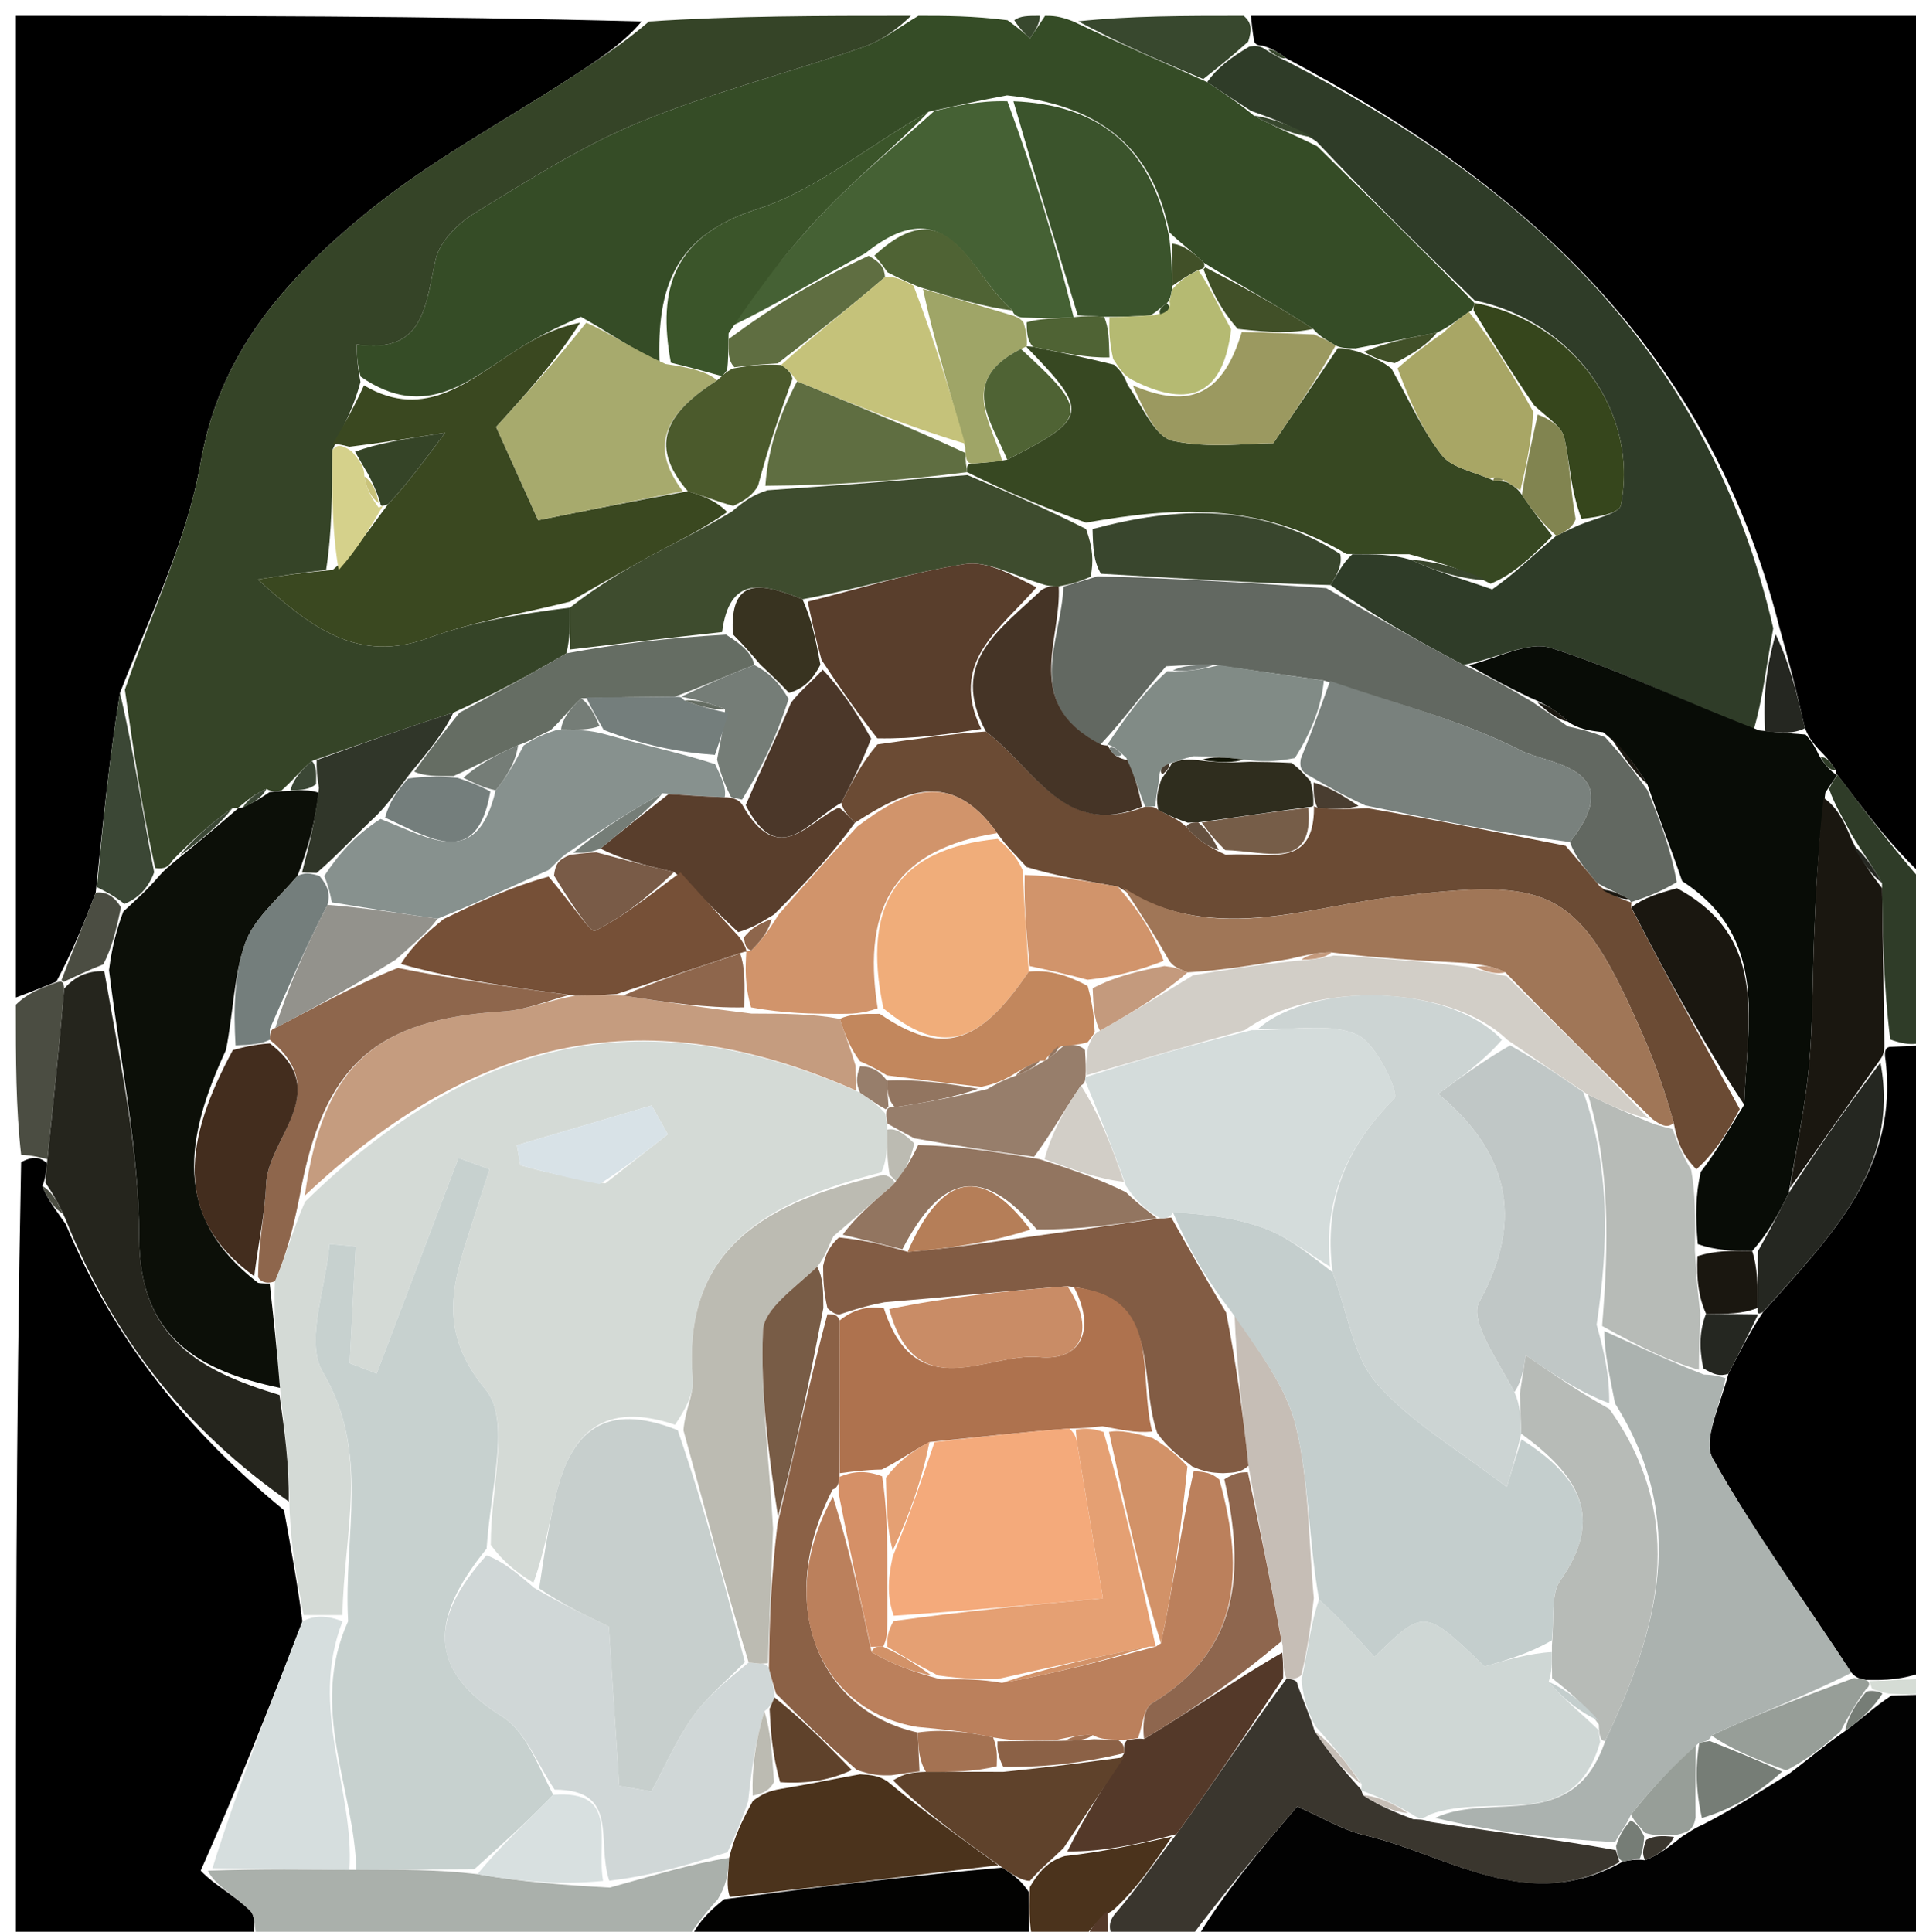 <svg version="1.1" id="Layer_1" xmlns="http://www.w3.org/2000/svg" xmlns:xlink="http://www.w3.org/1999/xlink" x="0px" y="0px"
	 width="100%" viewBox="0 0 121 122" enable-background="new 0 0 121 122" xml:space="preserve">
<path fill="#000000" opacity="1" stroke="none" 
	d="
M79,1 
	C93.269,1 107.538,1 122,1 
	C122,19.02 122,37.042 121.654,55.503 
	C119.556,53.61 117.804,51.278 116.031,48.932 
	C116.011,48.919 115.969,48.946 115.923,48.642 
	C115.583,48.056 115.29,47.773 114.878,47.349 
	C114.515,46.935 114.269,46.662 113.989,45.993 
	C113.478,43.73 113.001,41.864 112.374,39.62 
	C107.964,22.203 96.293,11.638 81.193,3.66 
	C80.655,3.233 80.289,3.066 79.762,2.887 
	C79.601,2.874 79.279,2.89 79.198,2.581 
	C79.078,1.848 79.039,1.424 79,1 
z"/>
<path fill="#000000" opacity="1" stroke="none" 
	d="
M1,63 
	C1,42.422 1,21.845 1,1 
	C14.02,1 27.041,1 40.518,1.355 
	C39.341,2.768 37.708,3.822 36.08,4.884 
	C31.693,7.742 27.009,10.242 22.998,13.556 
	C18.084,17.615 13.888,22.243 12.681,29.147 
	C11.819,34.079 9.535,38.763 7.575,43.761 
	C6.884,47.988 6.503,52.01 6.043,56.381 
	C5.257,58.438 4.55,60.147 3.557,62 
	C2.513,62.43 1.757,62.715 1,63 
z"/>
<path fill="#000000" opacity="1" stroke="none" 
	d="
M16,123 
	C11.034,123 6.068,123 1,123 
	C1,106.646 1,90.292 1.334,73.4 
	C2.108,72.979 2.548,73.095 2.965,73.458 
	C2.912,74.034 2.889,74.365 2.679,74.899 
	C2.99,75.736 3.494,76.368 4.155,77.317 
	C7.224,84.676 11.861,90.37 17.937,95.378 
	C18.381,97.853 18.776,99.927 19.096,102.405 
	C17.002,107.87 14.982,112.931 12.675,118.144 
	C13.552,119.075 14.85,119.721 15.818,120.694 
	C16.233,121.11 15.96,122.21 16,123 
z"/>
<path fill="#354C26" opacity="1" stroke="none" 
	d="
M66,1 
	C66.444,1 66.889,1 67.762,1.345 
	C70.789,2.791 73.387,3.892 76.233,5.185 
	C77.325,5.919 78.167,6.462 79.182,7.298 
	C80.561,8.056 81.77,8.523 83.194,9.244 
	C86.649,12.657 89.888,15.814 93.102,19.129 
	C93.077,19.287 93.056,19.604 92.764,19.698 
	C92.029,20.2 91.585,20.608 90.743,21.013 
	C88.894,21.342 87.442,21.674 85.614,22.002 
	C84.988,21.994 84.738,21.991 84.349,21.821 
	C83.803,21.478 83.397,21.301 82.921,20.771 
	C80.607,19.239 78.363,18.062 76.022,16.591 
	C75.284,15.867 74.643,15.435 73.853,14.672 
	C72.693,8.958 69.098,6.598 63.595,6.024 
	C61.812,6.351 60.41,6.678 58.653,7.053 
	C54.823,9.193 51.578,12.004 47.818,13.206 
	C42.581,14.881 41.485,18.164 41.651,22.935 
	C39.899,22.015 38.487,21.012 36.687,20.01 
	C35.106,20.686 33.882,21.313 32.723,22.044 
	C29.722,23.939 26.907,26.662 22.775,23.783 
	C22.543,22.961 22.534,22.357 22.524,21.753 
	C26.866,22.381 26.853,19.208 27.527,16.335 
	C27.788,15.221 28.958,14.079 30.012,13.436 
	C33.374,11.383 36.737,9.223 40.358,7.73 
	C44.961,5.831 49.834,4.597 54.55,2.958 
	C55.778,2.531 56.854,1.665 58,1 
	C59.714,1 61.428,1 63.624,1.276 
	C64.419,1.843 64.732,2.134 65.045,2.425 
	C65.363,1.95 65.682,1.475 66,1 
z"/>
<path fill="#354427" opacity="1" stroke="none" 
	d="
M57.532,1 
	C56.854,1.665 55.778,2.531 54.55,2.958 
	C49.834,4.597 44.961,5.831 40.358,7.73 
	C36.737,9.223 33.374,11.383 30.012,13.436 
	C28.958,14.079 27.788,15.221 27.527,16.335 
	C26.853,19.208 26.866,22.381 22.524,21.753 
	C22.534,22.357 22.543,22.961 22.764,24.122 
	C22.322,25.803 21.669,26.926 20.99,28.43 
	C20.968,31.206 20.971,33.6 20.594,35.991 
	C19.039,36.169 17.865,36.349 16.278,36.592 
	C19.701,39.698 22.642,41.902 27.029,40.301 
	C29.912,39.248 32.995,38.747 35.992,38.376 
	C35.999,39.508 36.003,40.263 35.773,41.26 
	C33.366,42.671 31.192,43.841 28.625,45.011 
	C25.488,46.009 22.744,47.006 19.701,48.058 
	C18.943,48.704 18.486,49.295 17.777,49.926 
	C17.357,49.986 17.189,50.007 16.831,49.832 
	C16.105,50.112 15.569,50.588 15.013,51.039 
	C14.993,51.016 15.052,51.035 14.685,51.036 
	C13.22,52.061 12.122,53.085 10.925,54.303 
	C10.647,54.734 10.421,54.911 9.801,54.825 
	C8.932,50.936 8.409,47.247 7.886,43.557 
	C9.535,38.763 11.819,34.079 12.681,29.147 
	C13.888,22.243 18.084,17.615 22.998,13.556 
	C27.009,10.242 31.693,7.742 36.08,4.884 
	C37.708,3.822 39.341,2.768 40.986,1.355 
	C46.355,1 51.71,1 57.532,1 
z"/>
<path fill="#020202" opacity="1" stroke="none" 
	d="
M122,107 
	C122,112.296 122,117.592 122,123 
	C106.646,123 91.292,123 75.446,122.645 
	C77.251,119.587 79.547,116.885 81.919,114.092 
	C83.493,114.779 84.787,115.583 86.192,115.912 
	C91.474,117.148 96.512,120.965 102.494,117.565 
	C102.998,117.472 103.285,117.413 103.891,117.483 
	C104.823,117.114 105.435,116.615 106.239,115.979 
	C106.72,115.696 106.95,115.486 107.517,115.246 
	C109.523,114.218 111.133,113.155 112.999,112.014 
	C114.241,111.077 115.228,110.22 116.533,109.319 
	C117.593,108.546 118.335,107.817 119.443,107.089 
	C120.539,107.06 121.269,107.03 122,107 
z"/>
<path fill="#000000" opacity="1" stroke="none" 
	d="
M122,66 
	C122,79.021 122,92.042 121.605,105.552 
	C120.16,106.084 119.111,106.126 117.823,106.093 
	C117.417,106.004 117.251,105.99 116.922,105.641 
	C113.844,100.934 110.716,96.68 108.16,92.107 
	C107.505,90.936 108.653,88.757 109.152,86.762 
	C109.898,85.333 110.465,84.183 111.335,82.875 
	C115.55,78.126 120.009,73.792 119.047,66.722 
	C119.035,66.527 119.008,66.136 119.382,66.113 
	C120.505,66.061 121.252,66.03 122,66 
z"/>
<path fill="#AAB0AB" opacity="1" stroke="none" 
	d="
M16.469,123 
	C15.96,122.21 16.233,121.11 15.818,120.694 
	C14.85,119.721 13.552,119.075 13.13,118.145 
	C16.604,118.029 19.336,118.065 22.502,118.095 
	C25.273,118.078 27.609,118.068 30.156,118.365 
	C32.951,118.859 35.535,119.043 38.508,119.213 
	C41.245,118.459 43.593,117.72 46.047,117.333 
	C45.997,118.395 45.842,119.104 45.33,119.955 
	C44.315,121.065 43.658,122.032 43,123 
	C34.312,123 25.625,123 16.469,123 
z"/>
<path fill="#3A362E" opacity="1" stroke="none" 
	d="
M102.277,117.599 
	C96.512,120.965 91.474,117.148 86.192,115.912 
	C84.787,115.583 83.493,114.779 81.919,114.092 
	C79.547,116.885 77.251,119.587 74.978,122.645 
	C73.611,123 72.222,123 70.405,122.663 
	C69.987,121.878 69.996,121.429 70.368,120.929 
	C71.823,119.251 72.916,117.624 74.303,115.837 
	C76.743,112.444 78.887,109.212 81.252,106.015 
	C81.473,106.049 81.92,106.06 81.935,106.381 
	C82.315,107.464 82.68,108.226 83.02,109.324 
	C83.976,110.789 84.956,111.919 85.961,113.028 
	C85.985,113.007 85.955,113.063 86.074,113.369 
	C87.13,114.061 88.067,114.447 89.249,114.895 
	C89.66,114.921 89.825,114.886 90.329,115.065 
	C94.441,115.717 98.213,116.154 102.046,116.847 
	C102.164,117.268 102.221,117.433 102.277,117.599 
z"/>
<path fill="#020201" opacity="1" stroke="none" 
	d="
M43.469,123 
	C43.658,122.032 44.315,121.065 45.736,119.948 
	C52.015,119.133 57.532,118.467 63.302,117.948 
	C64.028,118.434 64.501,118.773 64.976,119.5 
	C64.984,120.926 64.992,121.963 65,123 
	C57.979,123 50.958,123 43.469,123 
z"/>
<path fill="#2F3C28" opacity="1" stroke="none" 
	d="
M122,65.546 
	C121.252,66.03 120.505,66.061 119.374,65.648 
	C118.947,62.168 118.903,59.13 118.853,55.768 
	C118.224,54.634 117.602,53.823 116.917,52.683 
	C116.37,51.62 115.885,50.885 115.508,49.82 
	C115.761,49.308 115.906,49.127 116.051,48.946 
	C117.804,51.278 119.556,53.61 121.654,55.971 
	C122,59.031 122,62.061 122,65.546 
z"/>
<path fill="#4B331C" opacity="1" stroke="none" 
	d="
M65.375,123 
	C64.992,121.963 64.984,120.926 65.038,119.18 
	C65.733,117.984 66.366,117.497 67.234,117.225 
	C69.648,116.959 71.828,116.478 74.008,115.998 
	C72.916,117.624 71.823,119.251 70.299,120.638 
	C69.245,121.265 68.623,122.132 68,123 
	C67.25,123 66.5,123 65.375,123 
z"/>
<path fill="#38482E" opacity="1" stroke="none" 
	d="
M75.985,4.994 
	C73.387,3.892 70.789,2.791 68.095,1.345 
	C71.361,1 74.723,1 78.542,1 
	C79.039,1.424 79.078,1.848 78.827,2.626 
	C77.687,3.652 76.836,4.323 75.985,4.994 
z"/>
<path fill="#4B4D42" opacity="1" stroke="none" 
	d="
M2.988,73.211 
	C2.548,73.095 2.108,72.979 1.334,72.931 
	C1,69.969 1,66.939 1,63.454 
	C1.757,62.715 2.513,62.43 3.6,62.039 
	C3.931,61.934 4.017,62.012 4.056,62.431 
	C3.726,66.304 3.357,69.757 2.988,73.211 
z"/>
<path fill="#543929" opacity="1" stroke="none" 
	d="
M68.333,123 
	C68.623,122.132 69.245,121.265 69.937,120.688 
	C69.996,121.429 69.987,121.878 69.989,122.663 
	C69.556,123 69.111,123 68.333,123 
z"/>
<path fill="#38482E" opacity="1" stroke="none" 
	d="
M65.667,1 
	C65.682,1.475 65.363,1.95 65.045,2.425 
	C64.732,2.134 64.419,1.843 64.053,1.276 
	C64.444,1 64.889,1 65.667,1 
z"/>
<path fill="#D5DCD5" opacity="1" stroke="none" 
	d="
M118.062,106.168 
	C119.111,106.126 120.16,106.084 121.605,106.021 
	C122,106 122,106.5 122,106.75 
	C121.269,107.03 120.539,107.06 119.247,106.958 
	C118.686,106.826 118.227,106.726 118.193,106.584 
	C118.16,106.443 118.062,106.168 118.062,106.168 
z"/>
<path fill="#2F3C28" opacity="1" stroke="none" 
	d="
M76.233,5.185 
	C76.836,4.323 77.687,3.652 78.908,2.935 
	C79.279,2.89 79.601,2.874 79.934,3.14 
	C80.634,3.577 81,3.748 81.365,3.919 
	C96.293,11.638 107.964,22.203 111.985,39.679 
	C111.537,42.125 111.328,44.134 110.751,46.08 
	C106.257,44.274 102.21,42.277 97.959,40.927 
	C96.49,40.46 94.51,41.605 92.417,41.99 
	C89.299,40.358 86.529,38.751 84.022,36.949 
	C84.527,36.17 84.769,35.585 85.409,35.001 
	C86.869,35.002 87.931,35.002 89.094,35.355 
	C90.796,36.143 92.398,36.576 94.233,37.223 
	C95.657,36.237 96.846,35.04 98.283,33.833 
	C98.92,33.565 99.31,33.307 100.071,33.027 
	C101.108,32.643 102.27,32.378 102.364,31.902 
	C103.523,26.049 99.326,20.263 93.127,18.972 
	C89.888,15.814 86.649,12.657 83.136,8.932 
	C81.578,7.912 80.294,7.459 79.01,7.006 
	C78.167,6.462 77.325,5.919 76.233,5.185 
z"/>
<path fill="#080C06" opacity="1" stroke="none" 
	d="
M92.764,42.014 
	C94.51,41.605 96.49,40.46 97.959,40.927 
	C102.21,42.277 106.257,44.274 111.109,46.13 
	C112.565,46.291 113.295,46.34 114.024,46.389 
	C114.269,46.662 114.515,46.935 114.871,47.694 
	C115.31,48.434 115.64,48.69 115.969,48.946 
	C115.969,48.946 116.011,48.919 116.031,48.932 
	C115.906,49.127 115.761,49.308 115.276,50.059 
	C114.812,53.484 114.678,56.338 114.565,59.194 
	C114.457,61.926 114.495,64.672 114.238,67.39 
	C113.996,69.952 113.452,72.486 112.963,75.349 
	C112.263,76.783 111.641,77.9 110.653,79.011 
	C109.318,78.988 108.35,78.972 107.218,78.572 
	C107.065,76.804 107.074,75.421 107.412,74.006 
	C108.449,72.664 109.16,71.354 110.149,69.771 
	C110.32,64.611 111.76,59.244 106.233,55.648 
	C105.491,53.478 104.766,51.692 104.033,49.528 
	C103.208,48.168 102.39,47.187 101.249,46.244 
	C100.289,46.148 99.653,46.015 99.009,45.575 
	C98.321,44.879 97.643,44.491 96.624,44.057 
	C95.111,43.346 93.937,42.68 92.764,42.014 
z"/>
<path fill="#252721" opacity="1" stroke="none" 
	d="
M113.989,45.993 
	C113.295,46.34 112.565,46.291 111.477,46.192 
	C111.328,44.134 111.537,42.125 112.135,40.057 
	C113.001,41.864 113.478,43.73 113.989,45.993 
z"/>
<path fill="#2F3C28" opacity="1" stroke="none" 
	d="
M115.923,48.642 
	C115.64,48.69 115.31,48.434 114.989,47.834 
	C115.29,47.773 115.583,48.056 115.923,48.642 
z"/>
<path fill="#38482E" opacity="1" stroke="none" 
	d="
M81.193,3.66 
	C81,3.748 80.634,3.577 80.095,3.153 
	C80.289,3.066 80.655,3.233 81.193,3.66 
z"/>
<path fill="#3B4735" opacity="1" stroke="none" 
	d="
M7.575,43.761 
	C8.409,47.247 8.932,50.936 9.736,55.089 
	C9.345,56.154 8.673,56.755 7.856,57.088 
	C7.181,56.557 6.652,56.295 6.123,56.033 
	C6.503,52.01 6.884,47.988 7.575,43.761 
z"/>
<path fill="#4B4D42" opacity="1" stroke="none" 
	d="
M6.043,56.381 
	C6.652,56.295 7.181,56.557 7.641,57.306 
	C7.323,58.808 7.075,59.821 6.527,60.901 
	C5.49,61.315 4.753,61.664 4.017,62.012 
	C4.017,62.012 3.931,61.934 3.887,61.894 
	C4.55,60.147 5.257,58.438 6.043,56.381 
z"/>
<path fill="#D4DAD6" opacity="1" stroke="none" 
	d="
M19.171,102.001 
	C18.776,99.927 18.381,97.853 18.282,95.229 
	C18.268,92.486 17.959,90.295 17.68,87.653 
	C17.484,85.154 17.257,83.107 17.361,80.919 
	C18.106,79.174 18.52,77.57 19.264,75.898 
	C30.166,65.247 40.961,63.071 54.317,69.011 
	C54.998,69.468 55.437,69.792 55.913,70.328 
	C55.949,70.539 56.039,70.958 56.023,71.342 
	C56.015,72.494 56.023,73.263 55.655,74.04 
	C48.557,75.866 43.056,78.726 43.748,87.13 
	C43.824,88.056 43.261,89.035 42.63,89.982 
	C38.15,88.471 36.092,90.48 35.156,94.228 
	C34.681,96.13 34.381,98.074 33.685,99.959 
	C32.576,99.278 31.785,98.636 30.995,97.574 
	C30.981,93.95 32.254,89.677 30.673,87.773 
	C27.689,84.18 28.528,81.226 29.652,77.757 
	C30.074,76.455 30.491,75.151 30.91,73.848 
	C30.259,73.61 29.607,73.372 28.956,73.134 
	C27.232,77.673 25.508,82.212 23.785,86.75 
	C23.218,86.532 22.651,86.313 22.085,86.095 
	C22.212,83.637 22.339,81.179 22.466,78.721 
	C21.913,78.67 21.36,78.62 20.808,78.57 
	C20.594,81.309 19.243,84.722 20.388,86.655 
	C23.406,91.749 21.682,96.894 21.63,102.002 
	C20.576,102.001 19.873,102.001 19.171,102.001 
M38.233,74.733 
	C39.546,73.702 40.859,72.67 42.172,71.639 
	C41.833,71.03 41.493,70.421 41.154,69.812 
	C38.317,70.65 35.48,71.487 32.643,72.325 
	C32.717,72.749 32.791,73.174 32.865,73.598 
	C34.411,74.007 35.957,74.417 38.233,74.733 
z"/>
<path fill="#25251D" opacity="1" stroke="none" 
	d="
M17.65,88.104 
	C17.959,90.295 18.268,92.486 18.232,94.827 
	C11.861,90.37 7.224,84.676 4.132,76.98 
	C3.594,75.782 3.234,75.239 2.873,74.696 
	C2.889,74.365 2.912,74.034 2.965,73.458 
	C3.357,69.757 3.726,66.304 4.056,62.431 
	C4.753,61.664 5.49,61.315 6.584,61.331 
	C7.605,67.187 8.79,72.678 8.793,78.17 
	C8.797,84.545 12.681,86.604 17.65,88.104 
z"/>
<path fill="#D6DEDE" opacity="1" stroke="none" 
	d="
M19.096,102.405 
	C19.873,102.001 20.576,102.001 21.634,102.392 
	C19.476,107.902 22.39,112.993 22.067,118.101 
	C19.336,118.065 16.604,118.029 13.417,117.992 
	C14.982,112.931 17.002,107.87 19.096,102.405 
z"/>
<path fill="#4B4D42" opacity="1" stroke="none" 
	d="
M2.679,74.899 
	C3.234,75.239 3.594,75.782 3.977,76.664 
	C3.494,76.368 2.99,75.736 2.679,74.899 
z"/>
<path fill="#374822" opacity="1" stroke="none" 
	d="
M88.993,35.002 
	C87.931,35.002 86.869,35.002 85.034,34.989 
	C79.508,31.717 74.299,31.996 68.586,33.007 
	C65.815,32.005 63.455,31.004 61.077,29.82 
	C61.061,29.637 61.003,29.273 61.386,29.274 
	C62.274,29.22 62.78,29.165 63.609,29.032 
	C68.77,26.392 68.815,26.02 64.808,21.894 
	C64.828,21.887 64.847,21.851 65.233,21.905 
	C67.12,22.285 68.619,22.609 70.353,23.031 
	C70.776,23.405 70.965,23.681 71.221,24.32 
	C72.203,25.786 72.965,27.607 74.066,27.843 
	C76.367,28.336 78.847,27.992 80.414,27.992 
	C81.79,25.963 83.139,23.975 84.488,21.987 
	C84.738,21.991 84.988,21.994 85.771,22.207 
	C86.765,22.593 87.228,22.77 87.869,23.273 
	C89.029,25.337 89.841,27.209 91.063,28.757 
	C91.69,29.552 93.048,29.77 94.302,30.339 
	C94.528,30.431 95.009,30.351 95.265,30.501 
	C95.685,30.76 95.85,30.87 96.116,31.258 
	C96.824,32.305 97.43,33.073 98.035,33.842 
	C96.846,35.04 95.657,36.237 94.135,36.867 
	C92.2,35.866 90.596,35.434 88.993,35.002 
z"/>
<path fill="#3A4820" opacity="1" stroke="none" 
	d="
M21.016,28.048 
	C21.669,26.926 22.322,25.803 22.986,24.34 
	C26.907,26.662 29.722,23.939 32.723,22.044 
	C33.882,21.313 35.106,20.686 36.636,20.38 
	C35.043,22.875 33.113,25.001 31.331,26.965 
	C32.109,28.692 33.165,31.035 33.986,32.855 
	C36.945,32.261 40.031,31.641 43.438,31.024 
	C44.51,31.346 45.261,31.665 45.925,32.338 
	C44.296,33.47 42.736,34.213 41.218,35.034 
	C39.455,35.987 37.73,37.008 35.988,37.999 
	C32.995,38.747 29.912,39.248 27.029,40.301 
	C22.642,41.902 19.701,39.698 16.278,36.592 
	C17.865,36.349 19.039,36.169 21.009,35.997 
	C22.6,34.647 23.396,33.288 24.501,31.855 
	C25.744,30.523 26.677,29.265 28.114,27.328 
	C25.39,27.755 23.832,28 22.063,28.217 
	C21.583,28.086 21.304,28.039 21.016,28.048 
z"/>
<path fill="#456134" opacity="1" stroke="none" 
	d="
M59.007,7.006 
	C60.41,6.678 61.812,6.351 63.619,6.396 
	C65.37,11.151 66.716,15.534 67.804,20.038 
	C66.63,20.126 65.716,20.093 64.599,20.054 
	C64.395,20.048 64.001,19.943 63.945,19.606 
	C61.247,17.309 59.944,11.736 54.643,15.996 
	C51.533,17.687 48.786,19.363 46.038,20.672 
	C48.117,17.894 50.093,15.382 52.309,13.104 
	C54.411,10.943 56.765,9.029 59.007,7.006 
z"/>
<path fill="#A7AA6D" opacity="1" stroke="none" 
	d="
M43.118,31.021 
	C40.031,31.641 36.945,32.261 33.986,32.855 
	C33.165,31.035 32.109,28.692 31.331,26.965 
	C33.113,25.001 35.043,22.875 37.023,20.379 
	C38.487,21.012 39.899,22.015 42.03,22.99 
	C43.704,23.229 44.658,23.495 45.291,24.02 
	C42.276,25.956 40.807,27.969 43.118,31.021 
z"/>
<path fill="#3B542C" opacity="1" stroke="none" 
	d="
M68.063,19.917 
	C66.716,15.534 65.37,11.151 64,6.396 
	C69.098,6.598 72.693,8.958 73.854,15.054 
	C74.011,16.532 74.02,17.296 74.007,18.308 
	C73.984,18.556 73.855,19.037 73.689,19.14 
	C73.316,19.408 73.154,19.61 72.67,19.911 
	C71.555,19.993 70.808,20.013 69.728,20.007 
	C68.951,19.96 68.507,19.938 68.063,19.917 
z"/>
<path fill="#3B552A" opacity="1" stroke="none" 
	d="
M45.613,23.761 
	C44.658,23.495 43.704,23.229 42.369,22.908 
	C41.485,18.164 42.581,14.881 47.818,13.206 
	C51.578,12.004 54.823,9.193 58.653,7.053 
	C56.765,9.029 54.411,10.943 52.309,13.104 
	C50.093,15.382 48.117,17.894 46.014,21.045 
	C45.992,22.287 45.992,22.79 45.923,23.37 
	C45.853,23.447 45.613,23.761 45.613,23.761 
z"/>
<path fill="#36461C" opacity="1" stroke="none" 
	d="
M93.102,19.129 
	C99.326,20.263 103.523,26.049 102.364,31.902 
	C102.27,32.378 101.108,32.643 99.879,32.766 
	C99.16,30.888 99.149,29.216 98.78,27.627 
	C98.618,26.926 97.73,26.394 96.888,25.602 
	C95.422,23.482 94.239,21.543 93.056,19.604 
	C93.056,19.604 93.077,19.287 93.102,19.129 
z"/>
<path fill="#A8A665" opacity="1" stroke="none" 
	d="
M92.764,19.698 
	C94.239,21.543 95.422,23.482 96.828,26.003 
	C96.705,28.05 96.359,29.515 96.014,30.98 
	C95.85,30.87 95.685,30.76 95.164,30.428 
	C94.557,30.098 94.313,30.113 94.076,30.248 
	C93.048,29.77 91.69,29.552 91.063,28.757 
	C89.841,27.209 89.029,25.337 88.258,23.261 
	C89.358,22.287 90.249,21.651 91.14,21.016 
	C91.585,20.608 92.029,20.2 92.764,19.698 
z"/>
<path fill="#9B9960" opacity="1" stroke="none" 
	d="
M84.349,21.821 
	C83.139,23.975 81.79,25.963 80.414,27.992 
	C78.847,27.992 76.367,28.336 74.066,27.843 
	C72.965,27.607 72.203,25.786 71.539,24.343 
	C75.285,25.94 77.278,24.776 78.419,20.971 
	C80.22,21.006 81.605,21.066 82.99,21.125 
	C83.397,21.301 83.803,21.478 84.349,21.821 
z"/>
<path fill="#415028" opacity="1" stroke="none" 
	d="
M82.921,20.771 
	C81.605,21.066 80.22,21.006 78.164,20.772 
	C76.983,19.414 76.474,18.231 76.003,17.007 
	C76.041,16.966 76.119,16.884 76.119,16.884 
	C78.363,18.062 80.607,19.239 82.921,20.771 
z"/>
<path fill="#415028" opacity="1" stroke="none" 
	d="
M90.743,21.013 
	C90.249,21.651 89.358,22.287 88.079,22.935 
	C87.228,22.77 86.765,22.593 86.146,22.211 
	C87.442,21.674 88.894,21.342 90.743,21.013 
z"/>
<path fill="#38482E" opacity="1" stroke="none" 
	d="
M79.182,7.298 
	C80.294,7.459 81.578,7.912 82.92,8.677 
	C81.77,8.523 80.561,8.056 79.182,7.298 
z"/>
<path fill="#415028" opacity="1" stroke="none" 
	d="
M74.029,18.061 
	C74.02,17.296 74.011,16.532 74.002,15.386 
	C74.643,15.435 75.284,15.867 76.022,16.591 
	C76.119,16.884 76.041,16.966 75.723,17.031 
	C74.946,17.417 74.488,17.739 74.029,18.061 
z"/>
<path fill="#0C0F08" opacity="1" stroke="none" 
	d="
M17.68,87.653 
	C12.681,86.604 8.797,84.545 8.793,78.17 
	C8.79,72.678 7.605,67.187 6.885,61.265 
	C7.075,59.821 7.323,58.808 7.786,57.575 
	C8.673,56.755 9.345,56.154 10.082,55.288 
	C10.421,54.911 10.647,54.734 11.246,54.23 
	C12.795,52.988 13.923,52.011 15.052,51.035 
	C15.052,51.035 14.993,51.016 15.304,50.999 
	C16.083,50.664 16.552,50.346 17.021,50.027 
	C17.189,50.007 17.357,49.986 18.096,49.953 
	C19.092,49.903 19.517,49.865 20.127,50.062 
	C19.898,51.898 19.485,53.5 18.79,55.313 
	C17.466,56.86 16.022,58.054 15.483,59.57 
	C14.766,61.586 14.755,63.852 14.272,66.308 
	C11.733,71.801 10.799,76.802 16.293,81.018 
	C16.535,81.071 17.031,81.061 17.031,81.061 
	C17.257,83.107 17.484,85.154 17.68,87.653 
z"/>
<path fill="#3E4C2E" opacity="1" stroke="none" 
	d="
M35.992,38.376 
	C37.73,37.008 39.455,35.987 41.218,35.034 
	C42.736,34.213 44.296,33.47 46.218,32.305 
	C47.068,31.593 47.537,31.27 48.464,30.962 
	C52.978,30.653 57.036,30.328 61.094,30.004 
	C63.455,31.004 65.815,32.005 68.588,33.41 
	C69.03,34.629 69.061,35.443 68.882,36.421 
	C68.167,36.738 67.662,36.891 66.862,37.032 
	C66.369,37.019 66.173,37.018 65.667,36.841 
	C63.883,36.284 62.33,35.406 60.946,35.621 
	C57.592,36.142 54.317,37.171 50.679,37.849 
	C48.07,36.785 46.061,36.394 45.603,39.917 
	C42.115,40.296 39.061,40.657 36.007,41.018 
	C36.003,40.263 35.999,39.508 35.992,38.376 
z"/>
<path fill="#656D63" opacity="1" stroke="none" 
	d="
M35.773,41.26 
	C39.061,40.657 42.115,40.296 45.851,40.079 
	C47.029,40.81 47.527,41.397 47.633,41.999 
	C45.829,42.678 44.417,43.343 42.578,44.008 
	C40.442,44.023 38.733,44.039 36.71,44.102 
	C35.954,44.789 35.512,45.428 34.78,46.109 
	C34.017,46.461 33.544,46.772 32.718,47.063 
	C31.247,47.698 30.129,48.353 28.641,49.013 
	C27.533,49.021 26.795,49.025 26.165,48.734 
	C27.189,47.295 28.104,46.153 29.019,45.01 
	C31.192,43.841 33.366,42.671 35.773,41.26 
z"/>
<path fill="#303629" opacity="1" stroke="none" 
	d="
M28.625,45.011 
	C28.104,46.153 27.189,47.295 25.879,48.875 
	C25.03,49.996 24.575,50.68 23.828,51.449 
	C22.461,52.735 21.384,53.936 19.999,55.131 
	C19.484,55.117 19.278,55.11 19.072,55.103 
	C19.485,53.5 19.898,51.898 20.141,49.759 
	C19.982,48.816 19.991,48.409 20,48.002 
	C22.744,47.006 25.488,46.009 28.625,45.011 
z"/>
<path fill="#D5D18B" opacity="1" stroke="none" 
	d="
M24.191,31.929 
	C23.396,33.288 22.6,34.647 21.39,36 
	C20.971,33.6 20.968,31.206 20.99,28.43 
	C21.304,28.039 21.583,28.086 22.212,28.504 
	C22.793,29.186 23.013,29.554 23.008,30.077 
	C23.124,30.847 23.466,31.461 23.91,32.054 
	C24.011,32.032 24.191,31.929 24.191,31.929 
z"/>
<path fill="#3B4735" opacity="1" stroke="none" 
	d="
M14.685,51.036 
	C13.923,52.011 12.795,52.988 11.346,54.037 
	C12.122,53.085 13.22,52.061 14.685,51.036 
z"/>
<path fill="#3B4735" opacity="1" stroke="none" 
	d="
M19.701,48.058 
	C19.991,48.409 19.982,48.816 19.958,49.525 
	C19.517,49.865 19.092,49.903 18.347,49.913 
	C18.486,49.295 18.943,48.704 19.701,48.058 
z"/>
<path fill="#3B4735" opacity="1" stroke="none" 
	d="
M16.831,49.832 
	C16.552,50.346 16.083,50.664 15.324,51.023 
	C15.569,50.588 16.105,50.112 16.831,49.832 
z"/>
<path fill="#979E98" opacity="1" stroke="none" 
	d="
M117.823,106.093 
	C118.062,106.168 118.16,106.443 117.834,106.692 
	C117.077,107.749 116.646,108.555 116.215,109.362 
	C115.228,110.22 114.241,111.077 112.804,111.809 
	C110.894,111.106 109.435,110.531 108.081,109.606 
	C111.153,108.163 114.119,107.07 117.084,105.976 
	C117.251,105.99 117.417,106.004 117.823,106.093 
z"/>
<path fill="#767D76" opacity="1" stroke="none" 
	d="
M107.976,109.956 
	C109.435,110.531 110.894,111.106 112.548,111.887 
	C111.133,113.155 109.523,114.218 107.48,114.819 
	C107.064,112.934 107.08,111.511 107.316,110.057 
	C107.536,110.026 107.976,109.956 107.976,109.956 
z"/>
<path fill="#979E98" opacity="1" stroke="none" 
	d="
M107.096,110.088 
	C107.08,111.511 107.064,112.934 107.084,114.784 
	C106.95,115.486 106.72,115.696 105.908,115.874 
	C104.923,115.924 104.461,115.941 103.875,115.752 
	C103.526,115.314 103.27,115.124 103.001,114.601 
	C104.378,112.848 105.737,111.468 107.096,110.088 
z"/>
<path fill="#767D76" opacity="1" stroke="none" 
	d="
M102.983,114.974 
	C103.27,115.124 103.526,115.314 103.835,115.994 
	C103.784,116.739 103.669,117.043 103.573,117.354 
	C103.285,117.413 102.998,117.472 102.494,117.565 
	C102.221,117.433 102.164,117.268 102.059,116.595 
	C102.335,115.717 102.659,115.345 102.983,114.974 
z"/>
<path fill="#767D76" opacity="1" stroke="none" 
	d="
M116.533,109.319 
	C116.646,108.555 117.077,107.749 117.867,106.834 
	C118.227,106.726 118.686,106.826 118.882,106.957 
	C118.335,107.817 117.593,108.546 116.533,109.319 
z"/>
<path fill="#3A362E" opacity="1" stroke="none" 
	d="
M103.891,117.483 
	C103.669,117.043 103.784,116.739 103.958,116.2 
	C104.461,115.941 104.923,115.924 105.717,116.012 
	C105.435,116.615 104.823,117.114 103.891,117.483 
z"/>
<path fill="#ABB2AF" opacity="1" stroke="none" 
	d="
M103.001,114.601 
	C102.659,115.345 102.335,115.717 101.998,116.34 
	C98.213,116.154 94.441,115.717 90.634,114.813 
	C94.183,113.139 99.394,115.861 101.377,109.938 
	C104.687,102.951 106.652,96.024 101.992,88.633 
	C101.645,86.838 101.311,85.412 101.321,84.067 
	C103.555,85.067 105.444,85.987 107.609,86.813 
	C108.247,86.827 108.61,86.934 108.973,87.04 
	C108.653,88.757 107.505,90.936 108.16,92.107 
	C110.716,96.68 113.844,100.934 116.922,105.641 
	C114.119,107.07 111.153,108.163 108.081,109.606 
	C107.976,109.956 107.536,110.026 107.316,110.057 
	C105.737,111.468 104.378,112.848 103.001,114.601 
z"/>
<path fill="#1A1710" opacity="1" stroke="none" 
	d="
M113.041,75.032 
	C113.452,72.486 113.996,69.952 114.238,67.39 
	C114.495,64.672 114.457,61.926 114.565,59.194 
	C114.678,56.338 114.812,53.484 115.168,50.39 
	C115.885,50.885 116.37,51.62 116.933,53.02 
	C117.628,54.489 118.244,55.29 118.86,56.092 
	C118.903,59.13 118.947,62.168 118.999,65.671 
	C119.008,66.136 119.035,66.527 118.744,66.911 
	C116.65,69.875 114.846,72.454 113.041,75.032 
z"/>
<path fill="#252721" opacity="1" stroke="none" 
	d="
M112.963,75.349 
	C114.846,72.454 116.65,69.875 118.756,67.107 
	C120.009,73.792 115.55,78.126 111.326,82.866 
	C111.014,83.014 111.005,83.005 110.993,82.605 
	C110.994,81.143 111.006,80.08 111.019,79.017 
	C111.641,77.9 112.263,76.783 112.963,75.349 
z"/>
<path fill="#252721" opacity="1" stroke="none" 
	d="
M109.152,86.762 
	C108.61,86.934 108.247,86.827 107.566,86.417 
	C107.291,85.066 107.335,84.018 107.739,82.969 
	C109.068,82.98 110.036,82.992 111.005,83.005 
	C111.005,83.005 111.014,83.014 111.023,83.023 
	C110.465,84.183 109.898,85.333 109.152,86.762 
z"/>
<path fill="#C7D1CF" opacity="1" stroke="none" 
	d="
M22.502,118.095 
	C22.39,112.993 19.476,107.902 21.985,102.393 
	C21.682,96.894 23.406,91.749 20.388,86.655 
	C19.243,84.722 20.594,81.309 20.808,78.57 
	C21.36,78.62 21.913,78.67 22.466,78.721 
	C22.339,81.179 22.212,83.637 22.085,86.095 
	C22.651,86.313 23.218,86.532 23.785,86.75 
	C25.508,82.212 27.232,77.673 28.956,73.134 
	C29.607,73.372 30.259,73.61 30.91,73.848 
	C30.491,75.151 30.074,76.455 29.652,77.757 
	C28.528,81.226 27.689,84.18 30.673,87.773 
	C32.254,89.677 30.981,93.95 30.731,97.804 
	C27.128,102.25 27.002,105.46 31.726,108.42 
	C33.207,109.348 33.948,111.457 34.935,113.351 
	C33.21,115.137 31.578,116.597 29.945,118.057 
	C27.609,118.068 25.273,118.078 22.502,118.095 
z"/>
<path fill="#D0D7D7" opacity="1" stroke="none" 
	d="
M35.028,113.025 
	C33.948,111.457 33.207,109.348 31.726,108.42 
	C27.002,105.46 27.128,102.25 30.729,98.224 
	C31.785,98.636 32.576,99.278 33.733,100.28 
	C35.528,101.326 36.958,102.012 38.452,102.728 
	C38.647,105.711 38.878,109.248 39.109,112.785 
	C39.783,112.903 40.458,113.021 41.132,113.14 
	C41.99,111.56 42.711,109.882 43.746,108.429 
	C44.661,107.146 45.927,106.113 47.28,104.992 
	C47.523,105.014 48.007,105.068 48.007,105.068 
	C48.007,105.068 48.495,105.043 48.56,105.37 
	C48.753,106.119 48.882,106.541 48.911,107.203 
	C48.741,107.603 48.672,107.763 48.269,108.08 
	C47.703,109.964 47.47,111.689 47.25,113.743 
	C46.822,115.042 46.382,116.011 45.942,116.981 
	C43.593,117.72 41.245,118.459 38.475,118.777 
	C37.639,116.241 39.153,113.033 35.028,113.025 
z"/>
<path fill="#4B331C" opacity="1" stroke="none" 
	d="
M46.047,117.333 
	C46.382,116.011 46.822,115.042 47.549,113.734 
	C48.205,113.253 48.575,113.109 49.33,112.977 
	C51.138,112.679 52.561,112.368 54.31,112.058 
	C55.067,112.101 55.499,112.144 56.044,112.51 
	C58.454,114.489 60.751,116.145 63.049,117.8 
	C57.532,118.467 52.015,119.133 46.093,119.806 
	C45.842,119.104 45.997,118.395 46.047,117.333 
z"/>
<path fill="#D8E0E0" opacity="1" stroke="none" 
	d="
M34.935,113.351 
	C39.153,113.033 37.639,116.241 38.087,118.792 
	C35.535,119.043 32.951,118.859 30.156,118.365 
	C31.578,116.597 33.21,115.137 34.935,113.351 
z"/>
<path fill="#CFD7D5" opacity="1" stroke="none" 
	d="
M101.053,110.014 
	C99.394,115.861 94.183,113.139 90.295,114.599 
	C89.825,114.886 89.66,114.921 89.163,114.572 
	C87.873,113.813 86.914,113.438 85.955,113.063 
	C85.955,113.063 85.985,113.007 85.99,112.667 
	C85.011,111.215 84.028,110.102 83.044,108.988 
	C82.68,108.226 82.315,107.464 82.198,106.105 
	C82.621,103.983 82.795,102.458 83.302,101.02 
	C84.689,102.288 85.745,103.468 86.796,104.642 
	C89.946,101.586 89.946,101.586 93.755,105.247 
	C95.214,104.82 96.603,104.413 97.997,104.338 
	C98.007,105.109 98.012,105.551 97.803,106.212 
	C98.708,107.298 99.826,108.164 100.964,109.276 
	C100.985,109.523 101.053,110.014 101.053,110.014 
z"/>
<path fill="#543929" opacity="1" stroke="none" 
	d="
M74.303,115.837 
	C71.828,116.478 69.648,116.959 67.404,116.928 
	C68.557,114.604 69.774,112.793 70.995,110.722 
	C70.98,110.291 70.959,110.119 71.173,109.907 
	C71.407,109.867 71.871,109.768 72.249,109.829 
	C75.384,107.944 78.142,105.999 80.976,104.37 
	C81.045,105.118 81.039,105.549 81.032,105.98 
	C78.887,109.212 76.743,112.444 74.303,115.837 
z"/>
<path fill="#C6BEB6" opacity="1" stroke="none" 
	d="
M81.252,106.015 
	C81.039,105.549 81.045,105.118 81.007,103.967 
	C80.242,99.824 79.522,96.399 78.843,92.566 
	C78.48,89.157 78.076,86.156 77.967,83.053 
	C79.5,85.339 81.25,87.605 81.852,90.144 
	C82.68,93.632 82.639,97.326 82.97,100.933 
	C82.795,102.458 82.621,103.983 82.183,105.784 
	C81.92,106.06 81.473,106.049 81.252,106.015 
z"/>
<path fill="#C6BEB6" opacity="1" stroke="none" 
	d="
M83.02,109.324 
	C84.028,110.102 85.011,111.215 85.966,112.689 
	C84.956,111.919 83.976,110.789 83.02,109.324 
z"/>
<path fill="#C6BEB6" opacity="1" stroke="none" 
	d="
M86.074,113.369 
	C86.914,113.438 87.873,113.813 88.918,114.511 
	C88.067,114.447 87.13,114.061 86.074,113.369 
z"/>
<path fill="#5F422B" opacity="1" stroke="none" 
	d="
M70.991,110.981 
	C69.774,112.793 68.557,114.604 67.169,116.713 
	C66.366,117.497 65.733,117.984 65.037,118.791 
	C64.501,118.773 64.028,118.434 63.302,117.948 
	C60.751,116.145 58.454,114.489 56.399,112.443 
	C57.116,111.991 57.592,111.929 58.472,111.903 
	C60.228,111.914 61.581,111.89 63.346,111.905 
	C66.17,111.624 68.58,111.302 70.991,110.981 
z"/>
<path fill="#252721" opacity="1" stroke="none" 
	d="
M118.853,55.768 
	C118.244,55.29 117.628,54.489 116.996,53.35 
	C117.602,53.823 118.224,54.634 118.853,55.768 
z"/>
<path fill="#626861" opacity="1" stroke="none" 
	d="
M67.158,37.043 
	C67.662,36.891 68.167,36.738 69.315,36.399 
	C74.558,36.523 79.158,36.834 83.758,37.144 
	C86.529,38.751 89.299,40.358 92.417,41.99 
	C93.937,42.68 95.111,43.346 96.748,44.314 
	C97.814,45.038 98.416,45.46 99.018,45.882 
	C99.653,46.015 100.289,46.148 101.37,46.557 
	C102.558,47.857 103.299,48.882 104.041,49.906 
	C104.766,51.692 105.491,53.478 105.89,55.714 
	C104.704,56.426 103.845,56.688 102.987,56.983 
	C102.99,57.016 103.056,57.01 102.862,56.783 
	C102.111,56.363 101.555,56.17 100.836,55.745 
	C100.073,54.815 99.473,54.116 99.147,53.183 
	C102.878,48.442 97.758,48.274 96.067,47.406 
	C92.287,45.466 88.049,44.417 83.606,42.977 
	C81.144,42.636 79.074,42.324 76.627,41.992 
	C75.498,41.992 74.745,42.012 73.639,42.081 
	C72.132,43.792 70.977,45.456 69.486,47.029 
	C64.521,44.438 67.045,40.498 67.158,37.043 
z"/>
<path fill="#39462D" opacity="1" stroke="none" 
	d="
M84.022,36.949 
	C79.158,36.834 74.558,36.523 69.525,36.235 
	C69.061,35.443 69.03,34.629 68.997,33.412 
	C74.299,31.996 79.508,31.717 84.636,34.988 
	C84.769,35.585 84.527,36.17 84.022,36.949 
z"/>
<path fill="#818450" opacity="1" stroke="none" 
	d="
M96.116,31.258 
	C96.359,29.515 96.705,28.05 97.11,26.185 
	C97.73,26.394 98.618,26.926 98.78,27.627 
	C99.149,29.216 99.16,30.888 99.508,32.787 
	C99.31,33.307 98.92,33.565 98.283,33.833 
	C97.43,33.073 96.824,32.305 96.116,31.258 
z"/>
<path fill="#39462D" opacity="1" stroke="none" 
	d="
M89.094,35.355 
	C90.596,35.434 92.2,35.866 93.901,36.655 
	C92.398,36.576 90.796,36.143 89.094,35.355 
z"/>
<path fill="#6B4B34" opacity="1" stroke="none" 
	d="
M98.873,53.417 
	C99.473,54.116 100.073,54.815 101.032,55.974 
	C101.945,56.626 102.501,56.818 103.056,57.01 
	C103.056,57.01 102.99,57.016 103.02,57.332 
	C105.324,61.781 107.597,65.913 109.87,70.044 
	C109.16,71.354 108.449,72.664 107.129,73.849 
	C106.221,72.917 105.924,72.111 105.701,70.926 
	C105.121,68.856 104.522,67.14 103.8,65.478 
	C99.674,55.982 98.072,55.408 87.855,56.662 
	C82.294,57.345 76.457,59.667 70.589,55.995 
	C68.456,55.62 66.698,55.321 64.829,54.756 
	C64.148,53.986 63.578,53.484 62.977,52.616 
	C60.029,48.488 57.084,49.979 53.986,51.965 
	C53.556,51.483 53.275,51.239 53.127,50.706 
	C53.848,49.288 54.436,48.159 55.414,47.011 
	C57.858,46.674 59.912,46.357 62.263,46.2 
	C65.402,48.611 67.24,52.955 72.33,50.94 
	C72.536,50.934 72.948,50.926 73.148,51.148 
	C73.901,51.565 74.454,51.761 74.922,52.224 
	C75.559,52.989 76.282,53.487 77.419,53.989 
	C79.989,53.762 82.984,54.999 82.981,51.002 
	C82.951,50.965 82.939,50.869 83.196,51.012 
	C84.283,51.128 85.113,51.101 86.374,51.042 
	C90.828,51.813 94.85,52.615 98.873,53.417 
z"/>
<path fill="#B7BBB7" opacity="1" stroke="none" 
	d="
M105.626,71.304 
	C105.924,72.111 106.221,72.917 106.802,73.881 
	C107.074,75.421 107.065,76.804 107.034,78.948 
	C107.136,80.796 107.257,81.883 107.378,82.969 
	C107.335,84.018 107.291,85.066 107.29,86.51 
	C105.444,85.987 103.555,85.067 101.177,83.742 
	C101.61,78.491 101.659,73.689 100.287,69.135 
	C101.799,69.856 103.013,70.412 104.467,70.997 
	C105.006,71.143 105.312,71.235 105.626,71.304 
z"/>
<path fill="#1A1710" opacity="1" stroke="none" 
	d="
M110.149,69.771 
	C107.597,65.913 105.324,61.781 103.018,57.299 
	C103.845,56.688 104.704,56.426 105.907,56.099 
	C111.76,59.244 110.32,64.611 110.149,69.771 
z"/>
<path fill="#1A1710" opacity="1" stroke="none" 
	d="
M107.739,82.969 
	C107.257,81.883 107.136,80.796 107.198,79.333 
	C108.35,78.972 109.318,78.988 110.653,79.011 
	C111.006,80.08 110.994,81.143 110.993,82.605 
	C110.036,82.992 109.068,82.98 107.739,82.969 
z"/>
<path fill="#1A1710" opacity="1" stroke="none" 
	d="
M104.033,49.528 
	C103.299,48.882 102.558,47.857 101.694,46.52 
	C102.39,47.187 103.208,48.168 104.033,49.528 
z"/>
<path fill="#1A1710" opacity="1" stroke="none" 
	d="
M99.009,45.575 
	C98.416,45.46 97.814,45.038 97.088,44.359 
	C97.643,44.491 98.321,44.879 99.009,45.575 
z"/>
<path fill="#C7CFCD" opacity="1" stroke="none" 
	d="
M47.037,104.97 
	C45.927,106.113 44.661,107.146 43.746,108.429 
	C42.711,109.882 41.99,111.56 41.132,113.14 
	C40.458,113.021 39.783,112.903 39.109,112.785 
	C38.878,109.248 38.647,105.711 38.452,102.728 
	C36.958,102.012 35.528,101.326 34.05,100.32 
	C34.381,98.074 34.681,96.13 35.156,94.228 
	C36.092,90.48 38.15,88.471 42.798,90.324 
	C44.565,95.44 45.801,100.205 47.037,104.97 
z"/>
<path fill="#BCBBB2" opacity="1" stroke="none" 
	d="
M47.28,104.992 
	C45.801,100.205 44.565,95.44 43.162,90.333 
	C43.261,89.035 43.824,88.056 43.748,87.13 
	C43.056,78.726 48.557,75.866 55.807,74.193 
	C56.335,74.339 56.641,74.648 56.392,74.838 
	C55.053,75.985 53.963,76.943 52.634,78.073 
	C52.257,78.811 52.12,79.376 51.607,80.002 
	C50.162,81.382 48.243,82.663 48.184,84.026 
	C48.011,88.033 48.576,92.073 48.821,96.546 
	C48.692,99.676 48.593,102.359 48.495,105.043 
	C48.495,105.043 48.007,105.068 48.007,105.068 
	C48.007,105.068 47.523,105.014 47.28,104.992 
z"/>
<path fill="#C59C7F" opacity="1" stroke="none" 
	d="
M54.075,68.879 
	C40.961,63.071 30.166,65.247 19.247,75.509 
	C20.414,67.222 23.735,64.366 31.824,63.87 
	C33.212,63.785 34.57,63.199 36.318,62.883 
	C37.442,62.875 38.191,62.828 39.348,62.876 
	C42.181,63.318 44.606,63.667 47.457,64.013 
	C49.589,64.018 51.294,64.025 53.034,64.346 
	C53.388,65.436 53.708,66.212 54.032,67.304 
	C54.049,68.04 54.062,68.459 54.075,68.879 
z"/>
<path fill="#8E664C" opacity="1" stroke="none" 
	d="
M35.942,62.844 
	C34.57,63.199 33.212,63.785 31.824,63.87 
	C23.735,64.366 20.414,67.222 18.918,75.577 
	C18.52,77.57 18.106,79.174 17.361,80.919 
	C17.031,81.061 16.535,81.071 16.298,80.658 
	C16.319,78.442 16.739,76.643 16.801,74.832 
	C16.903,71.855 21.078,68.968 17.038,65.666 
	C17.036,65.436 17.042,64.975 17.381,64.925 
	C20.087,63.531 22.453,62.187 25.126,61.13 
	C28.936,61.893 32.439,62.369 35.942,62.844 
z"/>
<path fill="#977E6B" opacity="1" stroke="none" 
	d="
M56.039,70.958 
	C56.039,70.958 55.949,70.539 55.972,70.271 
	C55.995,70.002 56.111,69.888 56.505,69.923 
	C58.643,69.609 60.387,69.259 62.342,68.784 
	C62.983,68.421 63.413,68.184 64.155,67.936 
	C64.967,67.606 65.468,67.286 65.978,66.981 
	C65.988,66.997 65.981,66.967 66.196,66.847 
	C66.678,66.522 66.885,66.269 67.28,65.966 
	C67.85,65.976 68.174,65.984 68.52,66.307 
	C68.563,67.053 68.585,67.48 68.555,68.026 
	C68.503,68.146 68.589,68.395 68.268,68.553 
	C67.171,70.159 66.396,71.609 65.301,73.06 
	C62.653,72.708 60.326,72.355 57.742,71.889 
	C57.004,71.504 56.522,71.231 56.039,70.958 
z"/>
<path fill="#D8E2E7" opacity="1" stroke="none" 
	d="
M37.868,74.78 
	C35.957,74.417 34.411,74.007 32.865,73.598 
	C32.791,73.174 32.717,72.749 32.643,72.325 
	C35.48,71.487 38.317,70.65 41.154,69.812 
	C41.493,70.421 41.833,71.03 42.172,71.639 
	C40.859,72.67 39.546,73.702 37.868,74.78 
z"/>
<path fill="#BCBBB2" opacity="1" stroke="none" 
	d="
M56.023,71.342 
	C56.522,71.231 57.004,71.504 57.729,72.201 
	C57.528,73.3 57.085,73.974 56.641,74.648 
	C56.641,74.648 56.335,74.339 56.183,74.185 
	C56.023,73.263 56.015,72.494 56.023,71.342 
z"/>
<path fill="#977E6B" opacity="1" stroke="none" 
	d="
M54.317,69.011 
	C54.062,68.459 54.049,68.04 54.314,67.341 
	C55.068,67.346 55.543,67.632 56.018,68.247 
	C56.049,69.014 56.08,69.451 56.111,69.888 
	C56.111,69.888 55.995,70.002 55.936,70.059 
	C55.437,69.792 54.998,69.468 54.317,69.011 
z"/>
<path fill="#5F6E41" opacity="1" stroke="none" 
	d="
M61.077,29.82 
	C57.036,30.328 52.978,30.653 48.334,30.679 
	C48.513,28.228 49.279,26.076 50.345,24.081 
	C54.081,25.62 57.517,27.001 60.961,28.605 
	C60.968,28.828 61.003,29.273 61.003,29.273 
	C61.003,29.273 61.061,29.637 61.077,29.82 
z"/>
<path fill="#B5BA72" opacity="1" stroke="none" 
	d="
M74.007,18.308 
	C74.488,17.739 74.946,17.417 75.685,17.072 
	C76.474,18.231 76.983,19.414 77.748,20.795 
	C77.278,24.776 75.285,25.94 71.472,23.98 
	C70.965,23.681 70.776,23.405 70.299,22.671 
	C70.027,21.486 70.044,20.759 70.062,20.032 
	C70.808,20.013 71.555,19.993 72.905,19.907 
	C73.836,19.663 73.951,19.396 73.855,19.037 
	C73.855,19.037 73.984,18.556 74.007,18.308 
z"/>
<path fill="#9FA567" opacity="1" stroke="none" 
	d="
M61.386,29.274 
	C61.003,29.273 60.968,28.828 60.95,28.239 
	C59.933,24.486 58.933,21.323 58.283,18.244 
	C60.421,18.867 62.211,19.405 64.001,19.943 
	C64.001,19.943 64.395,20.048 64.628,20.352 
	C64.857,21.054 64.852,21.452 64.847,21.851 
	C64.847,21.851 64.828,21.887 64.492,22.031 
	C60.451,24.059 62.659,26.684 63.287,29.111 
	C62.78,29.165 62.274,29.22 61.386,29.274 
z"/>
<path fill="#4F6334" opacity="1" stroke="none" 
	d="
M63.609,29.032 
	C62.659,26.684 60.451,24.059 64.473,22.038 
	C68.815,26.02 68.77,26.392 63.609,29.032 
z"/>
<path fill="#4F6334" opacity="1" stroke="none" 
	d="
M65.233,21.905 
	C64.852,21.452 64.857,21.054 64.832,20.357 
	C65.716,20.093 66.63,20.126 67.804,20.038 
	C68.507,19.938 68.951,19.96 69.728,20.007 
	C70.044,20.759 70.027,21.486 70.064,22.573 
	C68.619,22.609 67.12,22.285 65.233,21.905 
z"/>
<path fill="#818450" opacity="1" stroke="none" 
	d="
M94.302,30.339 
	C94.313,30.113 94.557,30.098 94.908,30.278 
	C95.009,30.351 94.528,30.431 94.302,30.339 
z"/>
<path fill="#4B5A2C" opacity="1" stroke="none" 
	d="
M50.045,23.923 
	C49.279,26.076 48.513,28.228 47.877,30.664 
	C47.537,31.27 47.068,31.593 46.305,31.951 
	C45.261,31.665 44.51,31.346 43.438,31.024 
	C40.807,27.969 42.276,25.956 45.291,24.02 
	C45.613,23.761 45.853,23.447 46.306,23.27 
	C47.545,23.045 48.332,22.997 49.33,23.05 
	C49.808,23.344 49.976,23.601 50.045,23.923 
z"/>
<path fill="#354427" opacity="1" stroke="none" 
	d="
M23.234,29.921 
	C23.013,29.554 22.793,29.186 22.423,28.531 
	C23.832,28 25.39,27.755 28.114,27.328 
	C26.677,29.265 25.744,30.523 24.501,31.855 
	C24.191,31.929 24.011,32.032 24.015,31.751 
	C23.757,30.954 23.496,30.437 23.234,29.921 
z"/>
<path fill="#5F6E41" opacity="1" stroke="none" 
	d="
M49.118,22.949 
	C48.332,22.997 47.545,23.045 46.376,23.193 
	C45.992,22.79 45.992,22.287 46.015,21.412 
	C48.786,19.363 51.533,17.687 54.859,16.158 
	C55.639,16.601 55.84,16.896 55.891,17.499 
	C53.533,19.521 51.325,21.235 49.118,22.949 
z"/>
<path fill="#4F6334" opacity="1" stroke="none" 
	d="
M56.041,17.191 
	C55.84,16.896 55.639,16.601 55.222,16.144 
	C59.944,11.736 61.247,17.309 63.945,19.606 
	C62.211,19.405 60.421,18.867 58.038,18.124 
	C56.977,17.676 56.509,17.433 56.041,17.191 
z"/>
<path fill="#354C26" opacity="1" stroke="none" 
	d="
M73.689,19.14 
	C73.951,19.396 73.836,19.663 73.273,19.844 
	C73.154,19.61 73.316,19.408 73.689,19.14 
z"/>
<path fill="#432D1E" opacity="1" stroke="none" 
	d="
M17.039,65.896 
	C21.078,68.968 16.903,71.855 16.801,74.832 
	C16.739,76.643 16.319,78.442 16.056,80.605 
	C10.799,76.802 11.733,71.801 14.706,66.318 
	C15.885,65.987 16.462,65.942 17.039,65.896 
z"/>
<path fill="#747E7C" opacity="1" stroke="none" 
	d="
M17.038,65.666 
	C16.462,65.942 15.885,65.987 14.874,66.021 
	C14.755,63.852 14.766,61.586 15.483,59.57 
	C16.022,58.054 17.466,56.86 18.79,55.313 
	C19.278,55.11 19.484,55.117 20.17,55.316 
	C20.753,56.001 20.855,56.494 20.683,57.15 
	C19.286,59.866 18.164,62.42 17.042,64.975 
	C17.042,64.975 17.036,65.436 17.038,65.666 
z"/>
<path fill="#593E2C" opacity="1" stroke="none" 
	d="
M61.966,46.039 
	C59.912,46.357 57.858,46.674 55.405,46.63 
	C54.013,44.84 53.021,43.412 51.879,41.67 
	C51.489,40.236 51.249,39.116 51.01,37.996 
	C54.317,37.171 57.592,36.142 60.946,35.621 
	C62.33,35.406 63.883,36.284 65.455,37.096 
	C63.077,39.825 59.918,41.836 61.966,46.039 
z"/>
<path fill="#453426" opacity="1" stroke="none" 
	d="
M62.263,46.2 
	C59.918,41.836 63.077,39.825 65.764,37.272 
	C66.173,37.018 66.369,37.019 66.862,37.032 
	C67.045,40.498 64.521,44.438 69.537,47.027 
	C69.925,47.115 69.964,47.022 70.044,47.247 
	C70.343,47.747 70.626,47.865 71.256,48.034 
	C71.733,49.144 71.928,50.045 72.124,50.946 
	C67.24,52.955 65.402,48.611 62.263,46.2 
z"/>
<path fill="#383320" opacity="1" stroke="none" 
	d="
M50.679,37.849 
	C51.249,39.116 51.489,40.236 51.809,41.981 
	C51.255,43.069 50.62,43.533 49.829,43.758 
	C49.123,43.007 48.574,42.496 48.024,41.985 
	C47.527,41.397 47.029,40.81 46.285,40.061 
	C46.061,36.394 48.07,36.785 50.679,37.849 
z"/>
<path fill="#87918E" opacity="1" stroke="none" 
	d="
M20.957,56.988 
	C20.855,56.494 20.753,56.001 20.479,55.323 
	C21.384,53.936 22.461,52.735 24.029,51.723 
	C27.166,52.927 30.115,54.956 31.301,49.915 
	C32.112,48.927 32.591,48.005 33.071,47.083 
	C33.544,46.772 34.017,46.461 35.14,46.108 
	C36.51,46.086 37.231,46.104 38.216,46.373 
	C40.661,47.068 42.841,47.514 45.16,48.26 
	C45.588,49.154 45.877,49.749 45.768,50.356 
	C44.321,50.297 43.272,50.223 41.839,50.103 
	C39.605,51.312 37.757,52.567 35.707,53.955 
	C35.252,54.303 35.076,54.568 34.629,54.957 
	C32.198,56.033 30.112,57.036 27.625,58.025 
	C25.135,57.67 23.046,57.329 20.957,56.988 
z"/>
<path fill="#757D77" opacity="1" stroke="none" 
	d="
M46.167,50.343 
	C45.877,49.749 45.588,49.154 45.287,47.977 
	C45.521,46.605 45.765,45.818 45.786,44.782 
	C44.704,44.354 43.846,44.175 42.993,43.997 
	C42.998,43.998 43.006,44.009 43.006,44.009 
	C44.417,43.343 45.829,42.678 47.633,41.999 
	C48.574,42.496 49.123,43.007 49.804,44.135 
	C48.986,46.685 48.037,48.617 46.857,50.502 
	C46.626,50.455 46.167,50.343 46.167,50.343 
z"/>
<path fill="#747E7C" opacity="1" stroke="none" 
	d="
M46.01,45.031 
	C45.765,45.818 45.521,46.605 45.149,47.676 
	C42.841,47.514 40.661,47.068 38.128,46.1 
	C37.525,45.07 37.275,44.562 37.024,44.054 
	C38.733,44.039 40.442,44.023 42.578,44.008 
	C43.006,44.009 42.998,43.998 43.222,44.237 
	C44.3,44.661 45.155,44.846 46.01,45.031 
z"/>
<path fill="#747E7C" opacity="1" stroke="none" 
	d="
M30.968,49.982 
	C30.115,54.956 27.166,52.927 24.32,51.638 
	C24.575,50.68 25.03,49.996 25.771,49.171 
	C26.795,49.025 27.533,49.021 28.891,49.125 
	C29.996,49.483 30.482,49.733 30.968,49.982 
z"/>
<path fill="#757D77" opacity="1" stroke="none" 
	d="
M31.301,49.915 
	C30.482,49.733 29.996,49.483 29.261,49.121 
	C30.129,48.353 31.247,47.698 32.718,47.063 
	C32.591,48.005 32.112,48.927 31.301,49.915 
z"/>
<path fill="#757D77" opacity="1" stroke="none" 
	d="
M36.71,44.102 
	C37.275,44.562 37.525,45.07 37.864,45.85 
	C37.231,46.104 36.51,46.086 35.43,46.067 
	C35.512,45.428 35.954,44.789 36.71,44.102 
z"/>
<path fill="#C9C37A" opacity="1" stroke="none" 
	d="
M23.008,30.077 
	C23.496,30.437 23.757,30.954 23.913,31.773 
	C23.466,31.461 23.124,30.847 23.008,30.077 
z"/>
<path fill="#C0C7C6" opacity="1" stroke="none" 
	d="
M99.989,68.97 
	C101.659,73.689 101.61,78.491 100.831,83.66 
	C101.311,85.412 101.645,86.838 101.625,88.621 
	C99.717,87.909 98.163,86.84 96.353,85.595 
	C96.217,86.484 96.1,87.25 95.638,87.922 
	C94.6,85.93 92.767,83.401 93.408,82.24 
	C96.416,76.798 95.047,72.587 90.828,69.083 
	C92.416,67.921 93.718,66.968 95.369,66.02 
	C97.142,67.007 98.566,67.989 99.989,68.97 
z"/>
<path fill="#B7BBB7" opacity="1" stroke="none" 
	d="
M95.982,88.015 
	C96.1,87.25 96.217,86.484 96.353,85.595 
	C98.163,86.84 99.717,87.909 101.637,88.989 
	C106.652,96.024 104.687,102.951 101.377,109.938 
	C101.053,110.014 100.985,109.523 100.968,108.911 
	C99.973,107.53 98.995,106.761 98.017,105.992 
	C98.012,105.551 98.007,105.109 98.007,103.929 
	C98.163,102.052 97.945,100.655 98.53,99.821 
	C101.391,95.746 99.603,93.13 96.069,90.546 
	C96.031,89.462 96.007,88.739 95.982,88.015 
z"/>
<path fill="#8B6146" opacity="1" stroke="none" 
	d="
M48.56,105.37 
	C48.593,102.359 48.692,99.676 49.103,96.239 
	C50.276,91.324 51.135,87.161 52.253,83 
	C52.683,83.006 52.855,83.008 53.031,83.391 
	C53.034,86.86 53.033,89.949 53.014,93.268 
	C52.996,93.497 52.963,93.957 52.583,94.07 
	C48.931,101.122 51.59,108.02 57.953,109.417 
	C58.001,110.467 58.035,111.167 58.068,111.867 
	C57.592,111.929 57.116,111.991 56.285,112.12 
	C55.499,112.144 55.067,112.101 54.115,111.787 
	C52.067,109.998 50.539,108.48 49.011,106.962 
	C48.882,106.541 48.753,106.119 48.56,105.37 
z"/>
<path fill="#5F422B" opacity="1" stroke="none" 
	d="
M48.911,107.203 
	C50.539,108.48 52.067,109.998 53.79,111.787 
	C52.561,112.368 51.138,112.679 49.268,112.557 
	C48.747,110.723 48.675,109.323 48.602,107.922 
	C48.672,107.763 48.741,107.603 48.911,107.203 
z"/>
<path fill="#BCBBB2" opacity="1" stroke="none" 
	d="
M48.269,108.08 
	C48.675,109.323 48.747,110.723 48.882,112.544 
	C48.575,113.109 48.205,113.253 47.536,113.406 
	C47.47,111.689 47.703,109.964 48.269,108.08 
z"/>
<path fill="#C4CECD" opacity="1" stroke="none" 
	d="
M96.082,90.906 
	C99.603,93.13 101.391,95.746 98.53,99.821 
	C97.945,100.655 98.163,102.052 98.001,103.599 
	C96.603,104.413 95.214,104.82 93.755,105.247 
	C89.946,101.586 89.946,101.586 86.796,104.642 
	C85.745,103.468 84.689,102.288 83.302,101.02 
	C82.639,97.326 82.68,93.632 81.852,90.144 
	C81.25,87.605 79.5,85.339 77.727,82.792 
	C76.118,80.719 75.044,78.806 74.073,76.565 
	C76.077,76.663 78.045,76.904 79.855,77.572 
	C81.334,78.117 82.625,79.173 84.152,80.345 
	C85.142,82.953 85.453,85.68 86.941,87.373 
	C89.12,89.852 92.142,91.59 95.152,93.911 
	C95.305,93.419 95.693,92.162 96.082,90.906 
z"/>
<path fill="#C4CECD" opacity="1" stroke="none" 
	d="
M97.803,106.212 
	C98.995,106.761 99.973,107.53 100.947,108.664 
	C99.826,108.164 98.708,107.298 97.803,106.212 
z"/>
<path fill="#BB805C" opacity="1" stroke="none" 
	d="
M57.939,109.067 
	C51.59,108.02 48.931,101.122 52.6,94.522 
	C53.661,97.909 54.325,100.957 55.043,104.339 
	C56.398,105.136 57.7,105.6 59.401,106.058 
	C60.867,106.049 61.933,106.045 63.281,106.282 
	C66.704,105.677 69.844,104.831 72.993,103.993 
	C73,104 72.986,103.985 73.319,103.784 
	C74.127,100.02 74.601,96.459 75.385,92.906 
	C76.107,92.963 76.518,93.011 77.006,93.447 
	C78.656,99.362 78.258,104.233 72.75,107.576 
	C72.212,107.902 72.153,109.019 71.871,109.768 
	C71.871,109.768 71.407,109.867 70.867,109.872 
	C69.914,109.865 69.502,109.853 69.011,109.584 
	C68.267,109.519 67.603,109.712 66.545,109.917 
	C65.098,109.944 64.045,109.96 62.716,109.728 
	C60.939,109.342 59.439,109.205 57.939,109.067 
z"/>
<path fill="#8E664E" opacity="1" stroke="none" 
	d="
M72.249,109.829 
	C72.153,109.019 72.212,107.902 72.75,107.576 
	C78.258,104.233 78.656,99.362 77.319,93.426 
	C77.971,93.003 78.387,92.989 78.803,92.974 
	C79.522,96.399 80.242,99.824 80.93,103.651 
	C78.142,105.999 75.384,107.944 72.249,109.829 
z"/>
<path fill="#8B6146" opacity="1" stroke="none" 
	d="
M62.993,109.975 
	C64.045,109.96 65.098,109.944 66.904,109.942 
	C68.135,109.918 68.612,109.88 69.09,109.842 
	C69.502,109.853 69.914,109.865 70.633,109.912 
	C70.959,110.119 70.98,110.291 70.995,110.722 
	C68.58,111.302 66.17,111.624 63.36,111.592 
	C62.972,110.818 62.982,110.397 62.993,109.975 
z"/>
<path fill="#825C44" opacity="1" stroke="none" 
	d="
M78.843,92.566 
	C78.387,92.989 77.971,93.003 77.242,93.039 
	C76.518,93.011 76.107,92.963 75.298,92.619 
	C74.298,91.849 73.695,91.375 73.082,90.503 
	C71.824,86.87 73.478,81.907 67.413,81.233 
	C63.4,81.545 59.8,81.921 55.857,82.245 
	C54.686,82.466 53.856,82.738 53.027,83.011 
	C52.855,83.008 52.683,83.006 52.254,82.619 
	C51.992,81.47 51.987,80.706 51.982,79.942 
	C52.12,79.376 52.257,78.811 52.982,78.15 
	C54.708,78.337 55.846,78.62 57.319,79.064 
	C60.142,78.833 62.632,78.439 65.536,78.035 
	C68.32,77.66 70.69,77.295 73.288,76.944 
	C73.517,76.958 73.97,76.893 73.97,76.893 
	C75.044,78.806 76.118,80.719 77.432,82.894 
	C78.076,86.156 78.48,89.157 78.843,92.566 
z"/>
<path fill="#A47252" opacity="1" stroke="none" 
	d="
M62.716,109.728 
	C62.982,110.397 62.972,110.818 62.947,111.552 
	C61.581,111.89 60.228,111.914 58.472,111.903 
	C58.035,111.167 58.001,110.467 57.953,109.417 
	C59.439,109.205 60.939,109.342 62.716,109.728 
z"/>
<path fill="#79817D" opacity="1" stroke="none" 
	d="
M99.147,53.183 
	C94.85,52.615 90.828,51.813 86.224,50.869 
	C84.746,50.195 83.849,49.663 82.744,49.03 
	C82.243,48.776 82.047,48.544 82.146,47.929 
	C82.898,46.086 83.448,44.546 83.997,43.006 
	C88.049,44.417 92.287,45.466 96.067,47.406 
	C97.758,48.274 102.878,48.442 99.147,53.183 
z"/>
<path fill="#818B86" opacity="1" stroke="none" 
	d="
M83.606,42.977 
	C83.448,44.546 82.898,46.086 81.772,47.879 
	C80.443,48.125 79.69,48.118 78.538,47.973 
	C77.316,47.803 76.494,47.773 75.383,47.761 
	C74.735,47.914 74.375,48.05 73.805,48.23 
	C73.316,48.445 73.203,48.692 73.186,49.329 
	C73.059,50.072 73.004,50.499 72.948,50.926 
	C72.948,50.926 72.536,50.934 72.33,50.94 
	C71.928,50.045 71.733,49.144 71.122,47.861 
	C70.498,47.263 70.251,47.11 69.964,47.022 
	C69.964,47.022 69.925,47.115 69.874,47.117 
	C70.977,45.456 72.132,43.792 73.712,42.392 
	C75.092,42.441 76.048,42.226 77.003,42.012 
	C79.074,42.324 81.144,42.636 83.606,42.977 
z"/>
<path fill="#79817D" opacity="1" stroke="none" 
	d="
M76.627,41.992 
	C76.048,42.226 75.092,42.441 74.064,42.343 
	C74.745,42.012 75.498,41.992 76.627,41.992 
z"/>
<path fill="#1A1710" opacity="1" stroke="none" 
	d="
M102.862,56.783 
	C102.501,56.818 101.945,56.626 101.194,56.206 
	C101.555,56.17 102.111,56.363 102.862,56.783 
z"/>
<path fill="#A07657" opacity="1" stroke="none" 
	d="
M105.701,70.926 
	C105.312,71.235 105.006,71.143 104.347,70.671 
	C101.04,67.425 98.094,64.534 95.069,61.407 
	C94.336,61.052 93.682,60.934 92.581,60.818 
	C89.499,60.661 86.863,60.503 84.095,60.151 
	C83.239,60.137 82.514,60.317 81.386,60.573 
	C79.103,60.964 77.222,61.28 74.995,61.41 
	C74.397,61.153 74.146,61.083 73.845,60.687 
	C72.852,58.932 71.908,57.502 70.963,56.071 
	C76.457,59.667 82.294,57.345 87.855,56.662 
	C98.072,55.408 99.674,55.982 103.8,65.478 
	C104.522,67.14 105.121,68.856 105.701,70.926 
z"/>
<path fill="#F0AD7A" opacity="1" stroke="none" 
	d="
M63.009,52.981 
	C63.578,53.484 64.148,53.986 64.599,54.991 
	C64.662,57.333 64.844,59.173 64.967,61.364 
	C61.788,66.077 59.441,66.683 55.79,63.684 
	C54.368,56.996 56.786,53.591 63.009,52.981 
z"/>
<path fill="#D1946B" opacity="1" stroke="none" 
	d="
M62.977,52.616 
	C56.786,53.591 54.368,56.996 55.426,63.678 
	C54.463,64.027 53.732,64.03 53,64.032 
	C51.294,64.025 49.589,64.018 47.428,63.621 
	C47.022,62.188 47.071,61.145 47.13,60.079 
	C47.14,60.055 47.147,60.109 47.443,60.029 
	C48.167,59.311 48.595,58.674 49.187,57.743 
	C50.945,55.702 52.54,53.953 54.136,52.204 
	C57.084,49.979 60.029,48.488 62.977,52.616 
z"/>
<path fill="#593E2C" opacity="1" stroke="none" 
	d="
M53.986,51.965 
	C52.54,53.953 50.945,55.702 48.886,57.753 
	C47.921,58.346 47.418,58.636 46.619,58.869 
	C45.206,57.575 44.091,56.339 42.57,55.074 
	C40.667,54.64 39.168,54.235 37.918,53.591 
	C39.518,52.285 40.871,51.217 42.223,50.15 
	C43.272,50.223 44.321,50.297 45.768,50.356 
	C46.167,50.343 46.626,50.455 46.863,50.807 
	C49.171,54.903 51.052,51.85 52.994,50.995 
	C53.275,51.239 53.556,51.483 53.986,51.965 
z"/>
<path fill="#4B3729" opacity="1" stroke="none" 
	d="
M53.127,50.706 
	C51.052,51.85 49.171,54.903 47.094,50.855 
	C48.037,48.617 48.986,46.685 49.96,44.374 
	C50.62,43.533 51.255,43.069 51.959,42.295 
	C53.021,43.412 54.013,44.84 55.014,46.649 
	C54.436,48.159 53.848,49.288 53.127,50.706 
z"/>
<path fill="#D1946B" opacity="1" stroke="none" 
	d="
M65.025,61.012 
	C64.844,59.173 64.662,57.333 64.71,55.258 
	C66.698,55.321 68.456,55.62 70.589,55.995 
	C71.908,57.502 72.852,58.932 73.485,60.685 
	C71.782,61.346 70.389,61.684 68.68,61.877 
	C67.252,61.493 66.139,61.252 65.025,61.012 
z"/>
<path fill="#2F2D1E" opacity="1" stroke="none" 
	d="
M74.015,48.185 
	C74.375,48.05 74.735,47.914 75.613,48.007 
	C77.067,48.194 78.002,48.153 78.938,48.112 
	C79.69,48.118 80.443,48.125 81.57,48.182 
	C82.047,48.544 82.243,48.776 82.752,49.32 
	C82.959,50.098 82.949,50.483 82.939,50.869 
	C82.939,50.869 82.951,50.965 82.597,50.975 
	C80.126,51.307 78.008,51.627 75.67,51.94 
	C75.449,51.932 75.008,51.957 75.008,51.957 
	C74.454,51.761 73.901,51.565 73.148,51.148 
	C73.004,50.499 73.059,50.072 73.34,49.22 
	C73.757,48.622 73.906,48.419 74.015,48.185 
z"/>
<path fill="#765D48" opacity="1" stroke="none" 
	d="
M75.891,51.948 
	C78.008,51.627 80.126,51.307 82.627,51.012 
	C82.984,54.999 79.989,53.762 77.376,53.689 
	C76.577,52.906 76.234,52.427 75.891,51.948 
z"/>
<path fill="#493D30" opacity="1" stroke="none" 
	d="
M83.196,51.012 
	C82.949,50.483 82.959,50.098 82.961,49.422 
	C83.849,49.663 84.746,50.195 85.793,50.9 
	C85.113,51.101 84.283,51.128 83.196,51.012 
z"/>
<path fill="#64503F" opacity="1" stroke="none" 
	d="
M75.67,51.94 
	C76.234,52.427 76.577,52.906 76.962,53.685 
	C76.282,53.487 75.559,52.989 74.922,52.224 
	C75.008,51.957 75.449,51.932 75.67,51.94 
z"/>
<path fill="#D2CEC7" opacity="1" stroke="none" 
	d="
M95.148,61.644 
	C98.094,64.534 101.04,67.425 104.107,70.642 
	C103.013,70.412 101.799,69.856 100.287,69.135 
	C98.566,67.989 97.142,67.007 95.198,65.676 
	C91.515,62.138 82.871,61.956 78.615,65.057 
	C75.025,66.046 71.816,66.976 68.608,67.906 
	C68.585,67.48 68.563,67.053 68.714,66.132 
	C68.97,65.486 69.052,65.334 69.462,65.089 
	C71.641,63.863 73.492,62.729 75.342,61.596 
	C77.222,61.28 79.103,60.964 81.794,60.686 
	C83.146,60.597 83.687,60.471 84.227,60.344 
	C86.863,60.503 89.499,60.661 92.761,61.074 
	C93.975,61.433 94.561,61.538 95.148,61.644 
z"/>
<path fill="#927560" opacity="1" stroke="none" 
	d="
M73.06,76.93 
	C70.69,77.295 68.32,77.66 65.48,77.648 
	C62.031,73.582 59.483,74.1 56.984,78.902 
	C55.846,78.62 54.708,78.337 53.222,77.978 
	C53.963,76.943 55.053,75.985 56.392,74.838 
	C57.085,73.974 57.528,73.3 57.985,72.314 
	C60.326,72.355 62.653,72.708 65.646,73.207 
	C67.866,73.912 69.419,74.472 71.104,75.292 
	C71.844,76.01 72.452,76.47 73.06,76.93 
z"/>
<path fill="#785C46" opacity="1" stroke="none" 
	d="
M51.607,80.002 
	C51.987,80.706 51.992,81.47 51.996,82.616 
	C51.135,87.161 50.276,91.324 49.134,95.793 
	C48.576,92.073 48.011,88.033 48.184,84.026 
	C48.243,82.663 50.162,81.382 51.607,80.002 
z"/>
<path fill="#765037" opacity="1" stroke="none" 
	d="
M42.976,55.102 
	C44.091,56.339 45.206,57.575 46.673,59.166 
	C47.065,59.716 47.106,59.913 47.147,60.109 
	C47.147,60.109 47.14,60.055 46.75,60.195 
	C43.887,61.15 41.414,61.966 38.941,62.782 
	C38.191,62.828 37.442,62.875 36.318,62.883 
	C32.439,62.369 28.936,61.893 25.317,60.883 
	C26.142,59.579 27.084,58.809 28.025,58.039 
	C30.112,57.036 32.198,56.033 34.642,55.365 
	C35.885,56.787 37.299,58.929 37.572,58.792 
	C39.504,57.824 41.203,56.389 42.976,55.102 
z"/>
<path fill="#C2875D" opacity="1" stroke="none" 
	d="
M69.134,65.181 
	C69.052,65.334 68.97,65.486 68.693,65.813 
	C68.174,65.984 67.85,65.976 67.054,66.075 
	C66.381,66.446 66.181,66.706 65.981,66.967 
	C65.981,66.967 65.988,66.997 65.675,67.001 
	C64.856,67.319 64.35,67.633 63.844,67.946 
	C63.413,68.184 62.983,68.421 61.976,68.639 
	C59.606,68.385 57.812,68.151 56.018,67.917 
	C55.543,67.632 55.068,67.346 54.31,67.025 
	C53.708,66.212 53.388,65.436 53.034,64.346 
	C53.732,64.03 54.463,64.027 55.559,64.031 
	C59.441,66.683 61.788,66.077 64.967,61.364 
	C66.139,61.252 67.252,61.493 68.689,62.271 
	C69.054,63.6 69.094,64.391 69.134,65.181 
z"/>
<path fill="#8E664C" opacity="1" stroke="none" 
	d="
M39.348,62.876 
	C41.414,61.966 43.887,61.15 46.74,60.218 
	C47.071,61.145 47.022,62.188 47.002,63.623 
	C44.606,63.667 42.181,63.318 39.348,62.876 
z"/>
<path fill="#93928C" opacity="1" stroke="none" 
	d="
M27.625,58.025 
	C27.084,58.809 26.142,59.579 25.01,60.596 
	C22.453,62.187 20.087,63.531 17.381,64.925 
	C18.164,62.42 19.286,59.866 20.683,57.15 
	C23.046,57.329 25.135,57.67 27.625,58.025 
z"/>
<path fill="#D4DCDB" opacity="1" stroke="none" 
	d="
M73.288,76.944 
	C72.452,76.47 71.844,76.01 71.111,74.898 
	C70.186,72.295 69.388,70.345 68.589,68.395 
	C68.589,68.395 68.503,68.146 68.555,68.026 
	C71.816,66.976 75.025,66.046 79.052,65.057 
	C81.845,65.058 84.064,64.591 85.718,65.351 
	C86.931,65.909 88.382,69.047 88.056,69.376 
	C85.068,72.384 83.573,75.775 83.999,80.002 
	C82.625,79.173 81.334,78.117 79.855,77.572 
	C78.045,76.904 76.077,76.663 74.073,76.565 
	C73.97,76.893 73.517,76.958 73.288,76.944 
z"/>
<path fill="#D2CEC7" opacity="1" stroke="none" 
	d="
M68.268,68.553 
	C69.388,70.345 70.186,72.295 70.978,74.639 
	C69.419,74.472 67.866,73.912 65.967,73.205 
	C66.396,71.609 67.171,70.159 68.268,68.553 
z"/>
<path fill="#927560" opacity="1" stroke="none" 
	d="
M56.018,68.247 
	C57.812,68.151 59.606,68.385 61.765,68.765 
	C60.387,69.259 58.643,69.609 56.505,69.923 
	C56.08,69.451 56.049,69.014 56.018,68.247 
z"/>
<path fill="#927560" opacity="1" stroke="none" 
	d="
M64.155,67.936 
	C64.35,67.633 64.856,67.319 65.665,66.986 
	C65.468,67.286 64.967,67.606 64.155,67.936 
z"/>
<path fill="#927560" opacity="1" stroke="none" 
	d="
M66.196,66.847 
	C66.181,66.706 66.381,66.446 66.807,66.077 
	C66.885,66.269 66.678,66.522 66.196,66.847 
z"/>
<path fill="#C5C27A" opacity="1" stroke="none" 
	d="
M55.891,17.499 
	C56.509,17.433 56.977,17.676 57.689,18.039 
	C58.933,21.323 59.933,24.486 60.943,28.016 
	C57.517,27.001 54.081,25.62 50.345,24.081 
	C49.976,23.601 49.808,23.344 49.33,23.05 
	C51.325,21.235 53.533,19.521 55.891,17.499 
z"/>
<path fill="#79817D" opacity="1" stroke="none" 
	d="
M70.044,47.247 
	C70.251,47.11 70.498,47.263 70.841,47.653 
	C70.626,47.865 70.343,47.747 70.044,47.247 
z"/>
<path fill="#795B47" opacity="1" stroke="none" 
	d="
M42.57,55.074 
	C41.203,56.389 39.504,57.824 37.572,58.792 
	C37.299,58.929 35.885,56.787 34.987,55.292 
	C35.076,54.568 35.252,54.303 36.001,53.989 
	C36.889,53.87 37.279,53.85 37.67,53.83 
	C39.168,54.235 40.667,54.64 42.57,55.074 
z"/>
<path fill="#757D77" opacity="1" stroke="none" 
	d="
M37.918,53.591 
	C37.279,53.85 36.889,53.87 36.204,53.856 
	C37.757,52.567 39.605,51.312 41.839,50.103 
	C40.871,51.217 39.518,52.285 37.918,53.591 
z"/>
<path fill="#656D63" opacity="1" stroke="none" 
	d="
M45.786,44.782 
	C45.155,44.846 44.3,44.661 43.216,44.236 
	C43.846,44.175 44.704,44.354 45.786,44.782 
z"/>
<path fill="#CCD4D3" opacity="1" stroke="none" 
	d="
M84.152,80.345 
	C83.573,75.775 85.068,72.384 88.056,69.376 
	C88.382,69.047 86.931,65.909 85.718,65.351 
	C84.064,64.591 81.845,65.058 79.432,64.998 
	C82.871,61.956 91.515,62.138 94.849,65.671 
	C93.718,66.968 92.416,67.921 90.828,69.083 
	C95.047,72.587 96.416,76.798 93.408,82.24 
	C92.767,83.401 94.6,85.93 95.638,87.922 
	C96.007,88.739 96.031,89.462 96.069,90.546 
	C95.693,92.162 95.305,93.419 95.152,93.911 
	C92.142,91.59 89.12,89.852 86.941,87.373 
	C85.453,85.68 85.142,82.953 84.152,80.345 
z"/>
<path fill="#AE724E" opacity="1" stroke="none" 
	d="
M67.825,81.297 
	C73.478,81.907 71.824,86.87 72.766,90.416 
	C71.629,90.509 70.798,90.291 69.626,90.077 
	C68.837,90.151 68.388,90.219 67.533,90.221 
	C64.424,90.462 61.721,90.77 58.698,91.074 
	C57.56,91.679 56.742,92.286 55.685,92.809 
	C54.642,92.828 53.837,92.934 53.032,93.039 
	C53.033,89.949 53.034,86.86 53.031,83.391 
	C53.856,82.738 54.686,82.466 55.816,82.625 
	C57.827,88.877 62.396,85.402 65.605,85.711 
	C68.437,85.984 69.159,83.837 67.825,81.297 
z"/>
<path fill="#D59067" opacity="1" stroke="none" 
	d="
M53.014,93.268 
	C53.837,92.934 54.642,92.828 55.712,93.238 
	C55.998,95.177 56.018,96.6 56.035,98.418 
	C56.037,99.866 56.044,100.918 56.039,102.307 
	C56.025,103.094 56.022,103.543 55.763,103.996 
	C55.333,104.001 55.162,104.004 54.99,104.006 
	C54.325,100.957 53.661,97.909 52.979,94.409 
	C52.963,93.957 52.996,93.497 53.014,93.268 
z"/>
<path fill="#E5A073" opacity="1" stroke="none" 
	d="
M56.02,103.993 
	C56.022,103.543 56.025,103.094 56.429,102.38 
	C61.105,101.726 65.379,101.335 69.653,100.945 
	C69.115,97.722 68.576,94.498 68.043,91.274 
	C67.989,90.948 67.973,90.616 67.939,90.287 
	C68.388,90.219 68.837,90.151 69.694,90.44 
	C71.063,95.194 72.025,99.59 72.986,103.985 
	C72.986,103.985 73,104 72.561,103.993 
	C69.081,104.672 66.04,105.357 62.999,106.042 
	C61.933,106.045 60.867,106.049 59.221,105.809 
	C57.768,105.042 56.894,104.517 56.02,103.993 
z"/>
<path fill="#D29268" opacity="1" stroke="none" 
	d="
M73.319,103.784 
	C72.025,99.59 71.063,95.194 70.035,90.435 
	C70.798,90.291 71.629,90.509 72.776,90.815 
	C73.695,91.375 74.298,91.849 74.988,92.61 
	C74.601,96.459 74.127,100.02 73.319,103.784 
z"/>
<path fill="#D29268" opacity="1" stroke="none" 
	d="
M63.281,106.282 
	C66.04,105.357 69.081,104.672 72.554,103.986 
	C69.844,104.831 66.704,105.677 63.281,106.282 
z"/>
<path fill="#D29268" opacity="1" stroke="none" 
	d="
M55.763,103.996 
	C56.894,104.517 57.768,105.042 58.821,105.815 
	C57.7,105.6 56.398,105.136 55.043,104.339 
	C55.162,104.004 55.333,104.001 55.763,103.996 
z"/>
<path fill="#A47252" opacity="1" stroke="none" 
	d="
M69.011,109.584 
	C68.612,109.88 68.135,109.918 67.298,109.931 
	C67.603,109.712 68.267,109.519 69.011,109.584 
z"/>
<path fill="#C98C66" opacity="1" stroke="none" 
	d="
M67.413,81.233 
	C69.159,83.837 68.437,85.984 65.605,85.711 
	C62.396,85.402 57.827,88.877 56.159,82.677 
	C59.8,81.921 63.4,81.545 67.413,81.233 
z"/>
<path fill="#B57E58" opacity="1" stroke="none" 
	d="
M57.319,79.065 
	C59.483,74.1 62.031,73.582 65.065,77.658 
	C62.632,78.439 60.142,78.833 57.319,79.065 
z"/>
<path fill="#101303" opacity="1" stroke="none" 
	d="
M78.538,47.973 
	C78.002,48.153 77.067,48.194 75.901,47.989 
	C76.494,47.773 77.316,47.803 78.538,47.973 
z"/>
<path fill="#493D30" opacity="1" stroke="none" 
	d="
M73.805,48.23 
	C73.906,48.419 73.757,48.622 73.412,48.905 
	C73.203,48.692 73.316,48.445 73.805,48.23 
z"/>
<path fill="#C49A7D" opacity="1" stroke="none" 
	d="
M69.462,65.089 
	C69.094,64.391 69.054,63.6 69.005,62.416 
	C70.389,61.684 71.782,61.346 73.534,61.01 
	C74.146,61.083 74.397,61.153 74.995,61.41 
	C73.492,62.729 71.641,63.863 69.462,65.089 
z"/>
<path fill="#C49A7D" opacity="1" stroke="none" 
	d="
M95.069,61.407 
	C94.561,61.538 93.975,61.433 93.208,61.072 
	C93.682,60.934 94.336,61.052 95.069,61.407 
z"/>
<path fill="#C49A7D" opacity="1" stroke="none" 
	d="
M84.095,60.151 
	C83.687,60.471 83.146,60.597 82.198,60.611 
	C82.514,60.317 83.239,60.137 84.095,60.151 
z"/>
<path fill="#8E664C" opacity="1" stroke="none" 
	d="
M47.443,60.029 
	C47.106,59.913 47.065,59.716 46.97,59.223 
	C47.418,58.636 47.921,58.346 48.724,58.045 
	C48.595,58.674 48.167,59.311 47.443,60.029 
z"/>
<path fill="#F4AA7B" opacity="1" stroke="none" 
	d="
M67.533,90.221 
	C67.973,90.616 67.989,90.948 68.043,91.274 
	C68.576,94.498 69.115,97.722 69.653,100.945 
	C65.379,101.335 61.105,101.726 56.44,102.043 
	C56.044,100.918 56.037,99.866 56.376,98.315 
	C57.488,95.57 58.253,93.324 59.018,91.078 
	C61.721,90.77 64.424,90.462 67.533,90.221 
z"/>
<path fill="#E5A073" opacity="1" stroke="none" 
	d="
M58.698,91.074 
	C58.253,93.324 57.488,95.57 56.38,97.92 
	C56.018,96.6 55.998,95.177 55.951,93.324 
	C56.742,92.286 57.56,91.679 58.698,91.074 
z"/>
</svg>